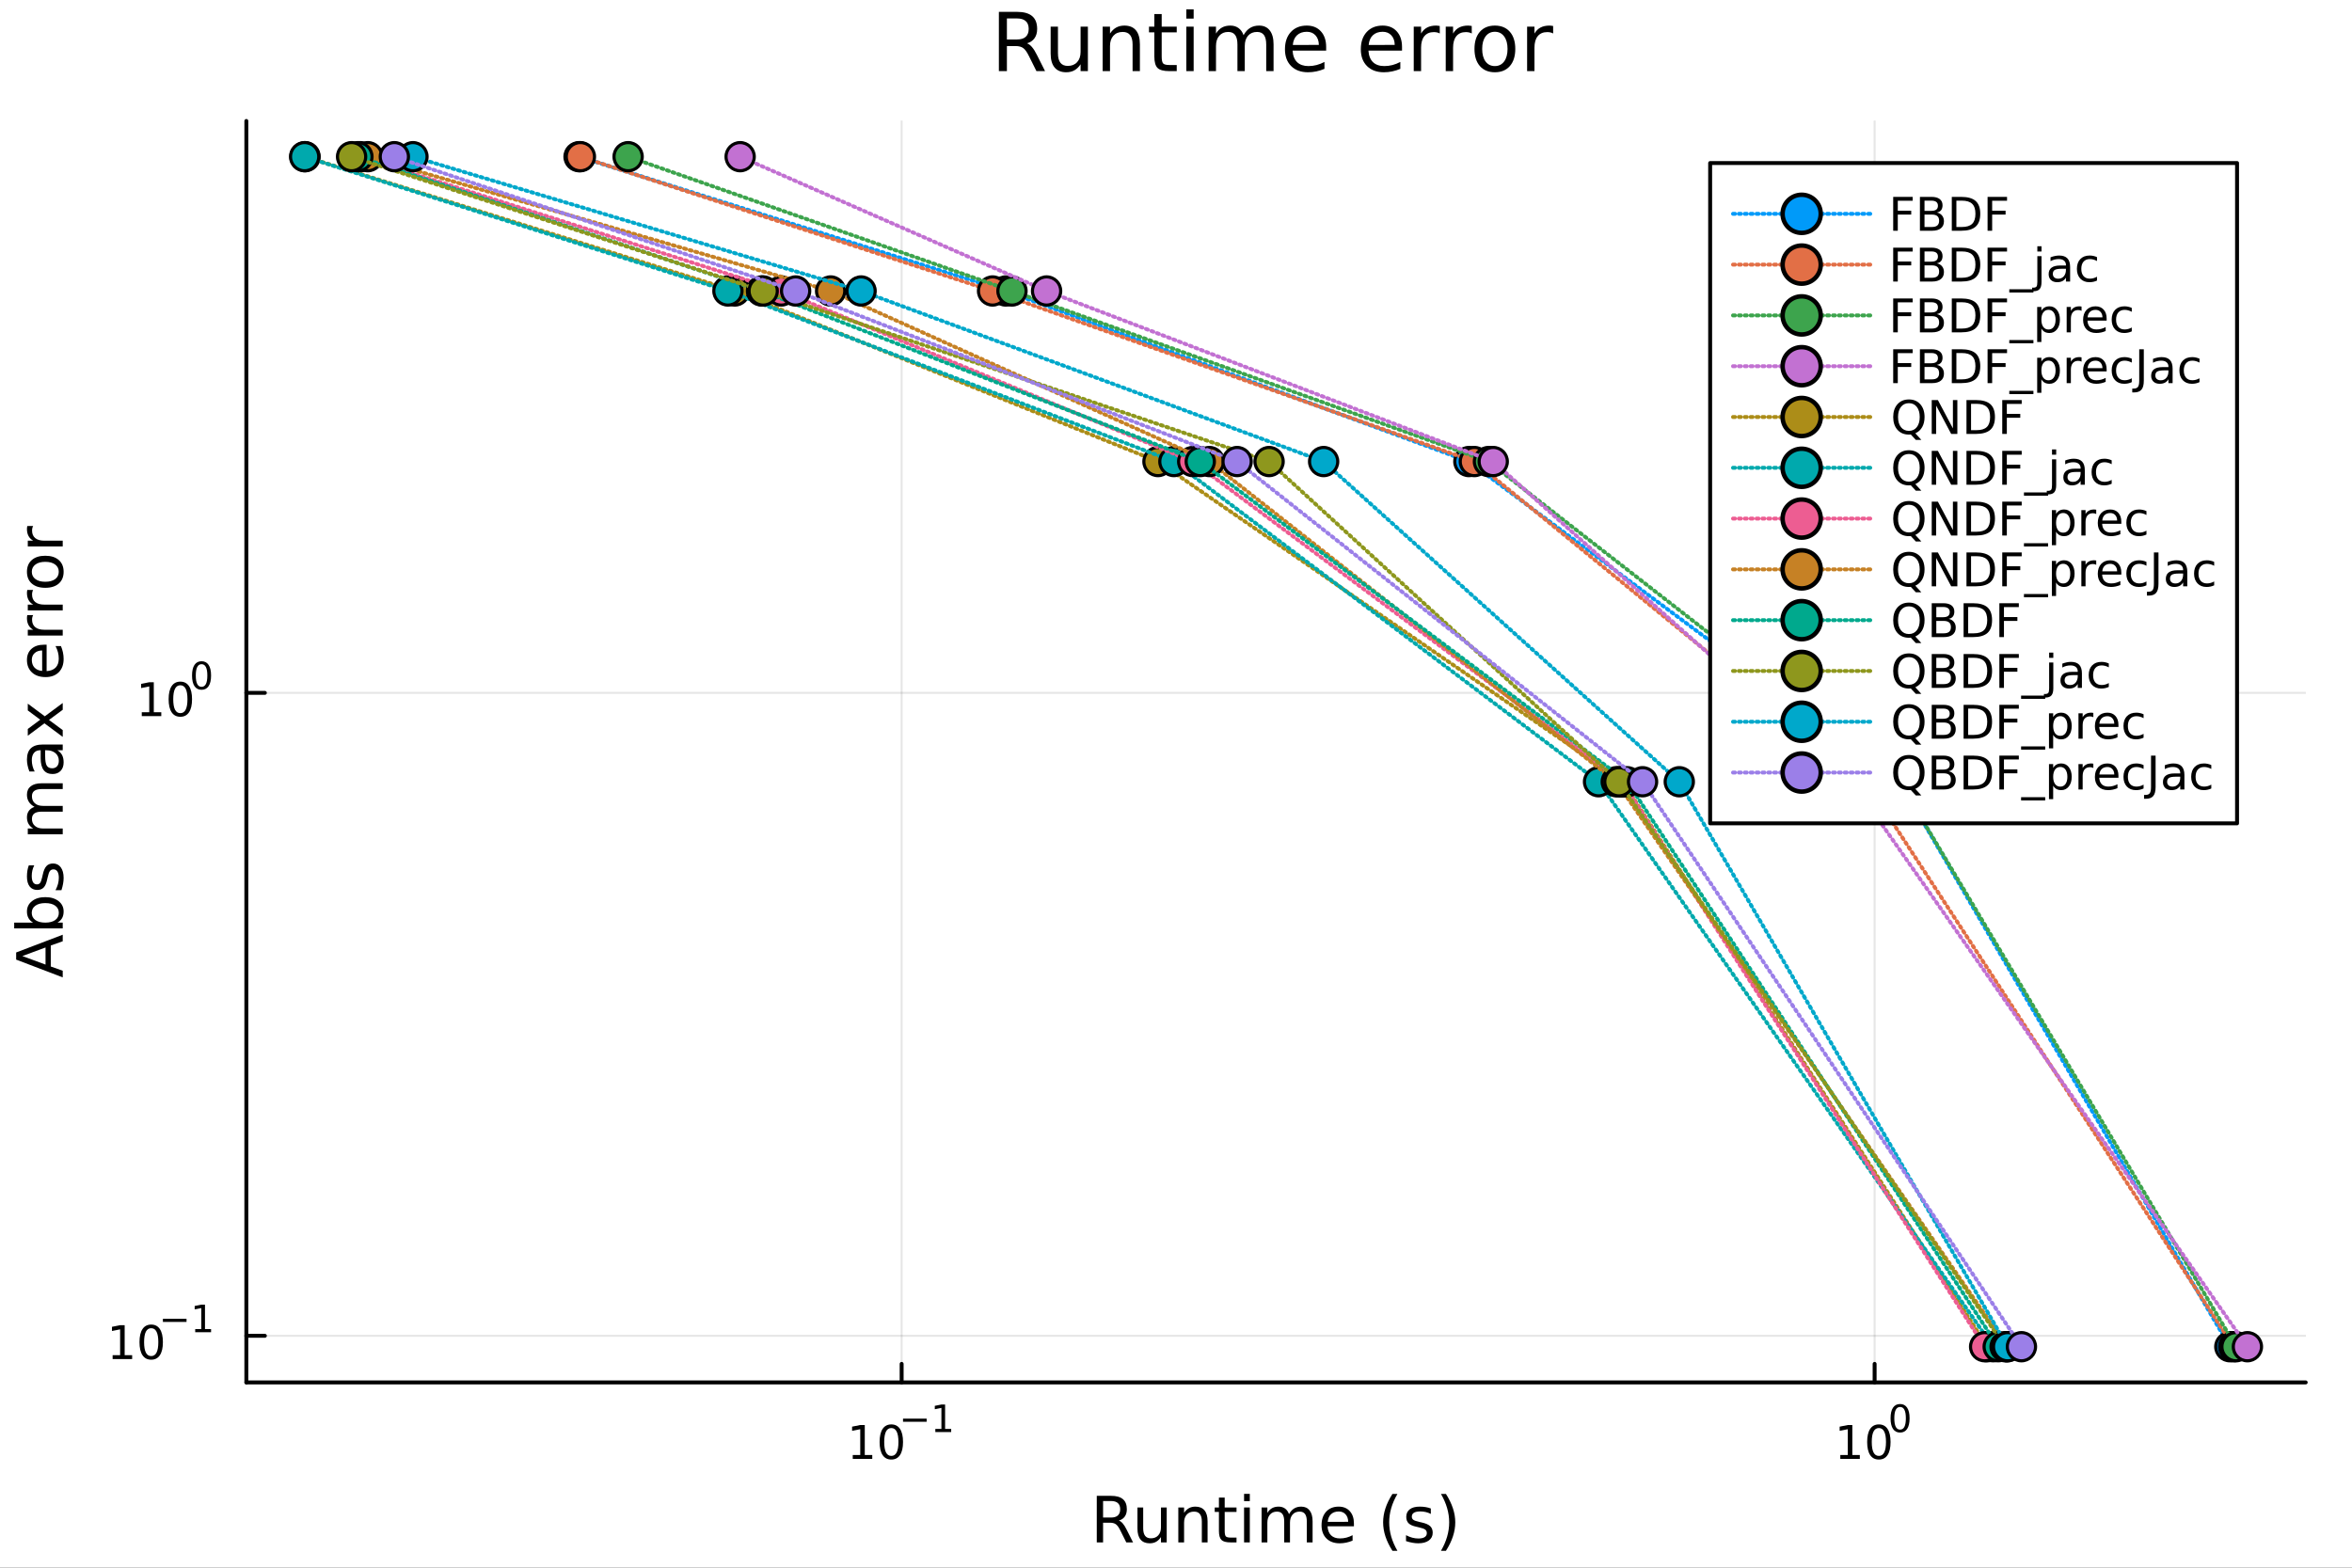 <?xml version="1.0" encoding="utf-8"?>
<svg xmlns="http://www.w3.org/2000/svg" xmlns:xlink="http://www.w3.org/1999/xlink" width="600" height="400" viewBox="0 0 2400 1600">
<rect x="0" y="0" width="2400" height="1600" fill="#333333" stroke="none"/>
<defs>
  <clipPath id="clip030">
    <rect x="0" y="0" width="2400" height="1600"/>
  </clipPath>
</defs>
<path clip-path="url(#clip030)" d="M0 1600 L2400 1600 L2400 0 L0 0  Z" fill="#ffffff" fill-rule="evenodd" fill-opacity="1"/>
<defs>
  <clipPath id="clip031">
    <rect x="480" y="0" width="1681" height="1600"/>
  </clipPath>
</defs>
<path clip-path="url(#clip030)" d="M251.372 1410.9 L2352.76 1410.9 L2352.76 123.472 L251.372 123.472  Z" fill="#ffffff" fill-rule="evenodd" fill-opacity="1"/>
<defs>
  <clipPath id="clip032">
    <rect x="251" y="123" width="2102" height="1288"/>
  </clipPath>
</defs>
<polyline clip-path="url(#clip032)" style="stroke:#000000; stroke-linecap:round; stroke-linejoin:round; stroke-width:2; stroke-opacity:0.1; fill:none" points="920.042,1410.9 920.042,123.472 "/>
<polyline clip-path="url(#clip032)" style="stroke:#000000; stroke-linecap:round; stroke-linejoin:round; stroke-width:2; stroke-opacity:0.1; fill:none" points="1912.88,1410.9 1912.88,123.472 "/>
<polyline clip-path="url(#clip030)" style="stroke:#000000; stroke-linecap:round; stroke-linejoin:round; stroke-width:4; stroke-opacity:1; fill:none" points="251.372,1410.9 2352.76,1410.9 "/>
<polyline clip-path="url(#clip030)" style="stroke:#000000; stroke-linecap:round; stroke-linejoin:round; stroke-width:4; stroke-opacity:1; fill:none" points="920.042,1410.9 920.042,1392 "/>
<polyline clip-path="url(#clip030)" style="stroke:#000000; stroke-linecap:round; stroke-linejoin:round; stroke-width:4; stroke-opacity:1; fill:none" points="1912.88,1410.9 1912.88,1392 "/>
<path clip-path="url(#clip030)" d="M870.157 1485.02 L877.796 1485.02 L877.796 1458.66 L869.486 1460.32 L869.486 1456.06 L877.75 1454.4 L882.425 1454.4 L882.425 1485.02 L890.064 1485.02 L890.064 1488.96 L870.157 1488.96 L870.157 1485.02 Z" fill="#000000" fill-rule="nonzero" fill-opacity="1" /><path clip-path="url(#clip030)" d="M909.509 1457.48 Q905.898 1457.48 904.069 1461.04 Q902.263 1464.58 902.263 1471.71 Q902.263 1478.82 904.069 1482.38 Q905.898 1485.92 909.509 1485.92 Q913.143 1485.92 914.948 1482.38 Q916.777 1478.82 916.777 1471.71 Q916.777 1464.58 914.948 1461.04 Q913.143 1457.48 909.509 1457.48 M909.509 1453.77 Q915.319 1453.77 918.374 1458.38 Q921.453 1462.96 921.453 1471.71 Q921.453 1480.44 918.374 1485.04 Q915.319 1489.63 909.509 1489.63 Q903.699 1489.63 900.62 1485.04 Q897.564 1480.44 897.564 1471.71 Q897.564 1462.96 900.62 1458.38 Q903.699 1453.77 909.509 1453.77 Z" fill="#000000" fill-rule="nonzero" fill-opacity="1" /><path clip-path="url(#clip030)" d="M921.453 1447.87 L945.565 1447.87 L945.565 1451.07 L921.453 1451.07 L921.453 1447.87 Z" fill="#000000" fill-rule="nonzero" fill-opacity="1" /><path clip-path="url(#clip030)" d="M954.423 1458.35 L960.63 1458.35 L960.63 1436.93 L953.878 1438.28 L953.878 1434.82 L960.592 1433.47 L964.391 1433.47 L964.391 1458.35 L970.598 1458.35 L970.598 1461.55 L954.423 1461.55 L954.423 1458.35 Z" fill="#000000" fill-rule="nonzero" fill-opacity="1" /><path clip-path="url(#clip030)" d="M1877.86 1485.02 L1885.5 1485.02 L1885.5 1458.66 L1877.19 1460.32 L1877.19 1456.06 L1885.45 1454.4 L1890.13 1454.4 L1890.13 1485.02 L1897.77 1485.02 L1897.77 1488.96 L1877.86 1488.96 L1877.86 1485.02 Z" fill="#000000" fill-rule="nonzero" fill-opacity="1" /><path clip-path="url(#clip030)" d="M1917.21 1457.48 Q1913.6 1457.48 1911.77 1461.04 Q1909.96 1464.58 1909.96 1471.71 Q1909.96 1478.82 1911.77 1482.38 Q1913.6 1485.92 1917.21 1485.92 Q1920.84 1485.92 1922.65 1482.38 Q1924.48 1478.82 1924.48 1471.71 Q1924.48 1464.58 1922.65 1461.04 Q1920.84 1457.48 1917.21 1457.48 M1917.21 1453.77 Q1923.02 1453.77 1926.08 1458.38 Q1929.15 1462.96 1929.15 1471.71 Q1929.15 1480.44 1926.08 1485.04 Q1923.02 1489.63 1917.21 1489.63 Q1911.4 1489.63 1908.32 1485.04 Q1905.27 1480.44 1905.27 1471.71 Q1905.27 1462.96 1908.32 1458.38 Q1911.4 1453.77 1917.21 1453.77 Z" fill="#000000" fill-rule="nonzero" fill-opacity="1" /><path clip-path="url(#clip030)" d="M1938.86 1435.97 Q1935.92 1435.97 1934.44 1438.86 Q1932.97 1441.74 1932.97 1447.53 Q1932.97 1453.31 1934.44 1456.2 Q1935.92 1459.08 1938.86 1459.08 Q1941.81 1459.08 1943.28 1456.2 Q1944.76 1453.31 1944.76 1447.53 Q1944.76 1441.74 1943.28 1438.86 Q1941.81 1435.97 1938.86 1435.97 M1938.86 1432.96 Q1943.58 1432.96 1946.06 1436.7 Q1948.56 1440.43 1948.56 1447.53 Q1948.56 1454.62 1946.06 1458.37 Q1943.58 1462.09 1938.86 1462.09 Q1934.14 1462.09 1931.64 1458.37 Q1929.15 1454.62 1929.15 1447.53 Q1929.15 1440.43 1931.64 1436.7 Q1934.14 1432.96 1938.86 1432.96 Z" fill="#000000" fill-rule="nonzero" fill-opacity="1" /><path clip-path="url(#clip030)" d="M1141.7 1551.91 Q1143.76 1552.61 1145.71 1554.9 Q1147.68 1557.19 1149.65 1561.2 L1156.18 1574.19 L1149.27 1574.19 L1143.19 1562 Q1140.84 1557.22 1138.61 1555.66 Q1136.41 1554.1 1132.59 1554.1 L1125.59 1554.1 L1125.59 1574.19 L1119.16 1574.19 L1119.16 1526.67 L1133.68 1526.67 Q1141.82 1526.67 1145.83 1530.07 Q1149.84 1533.48 1149.84 1540.35 Q1149.84 1544.84 1147.74 1547.8 Q1145.67 1550.76 1141.7 1551.91 M1125.59 1531.95 L1125.59 1548.82 L1133.68 1548.82 Q1138.32 1548.82 1140.68 1546.69 Q1143.06 1544.52 1143.06 1540.35 Q1143.06 1536.18 1140.68 1534.08 Q1138.32 1531.95 1133.68 1531.95 L1125.59 1531.95 Z" fill="#000000" fill-rule="nonzero" fill-opacity="1" /><path clip-path="url(#clip030)" d="M1160.67 1560.12 L1160.67 1538.54 L1166.52 1538.54 L1166.52 1559.89 Q1166.52 1564.96 1168.5 1567.5 Q1170.47 1570.02 1174.42 1570.02 Q1179.16 1570.02 1181.9 1566.99 Q1184.66 1563.97 1184.66 1558.75 L1184.66 1538.54 L1190.52 1538.54 L1190.52 1574.19 L1184.66 1574.19 L1184.66 1568.71 Q1182.53 1571.96 1179.7 1573.55 Q1176.9 1575.11 1173.17 1575.11 Q1167.03 1575.11 1163.85 1571.29 Q1160.67 1567.47 1160.67 1560.12 M1175.4 1537.68 L1175.4 1537.68 Z" fill="#000000" fill-rule="nonzero" fill-opacity="1" /><path clip-path="url(#clip030)" d="M1232.22 1552.67 L1232.22 1574.19 L1226.36 1574.19 L1226.36 1552.86 Q1226.36 1547.8 1224.39 1545.29 Q1222.41 1542.77 1218.47 1542.77 Q1213.72 1542.77 1210.99 1545.79 Q1208.25 1548.82 1208.25 1554.04 L1208.25 1574.19 L1202.36 1574.19 L1202.36 1538.54 L1208.25 1538.54 L1208.25 1544.08 Q1210.35 1540.86 1213.18 1539.27 Q1216.05 1537.68 1219.77 1537.68 Q1225.91 1537.68 1229.07 1541.5 Q1232.22 1545.29 1232.22 1552.67 Z" fill="#000000" fill-rule="nonzero" fill-opacity="1" /><path clip-path="url(#clip030)" d="M1249.69 1528.42 L1249.69 1538.54 L1261.75 1538.54 L1261.75 1543.09 L1249.69 1543.09 L1249.69 1562.44 Q1249.69 1566.8 1250.87 1568.04 Q1252.08 1569.28 1255.74 1569.28 L1261.75 1569.28 L1261.75 1574.19 L1255.74 1574.19 Q1248.96 1574.19 1246.38 1571.67 Q1243.8 1569.12 1243.8 1562.44 L1243.8 1543.09 L1239.51 1543.09 L1239.51 1538.54 L1243.8 1538.54 L1243.8 1528.42 L1249.69 1528.42 Z" fill="#000000" fill-rule="nonzero" fill-opacity="1" /><path clip-path="url(#clip030)" d="M1269.46 1538.54 L1275.31 1538.54 L1275.31 1574.19 L1269.46 1574.19 L1269.46 1538.54 M1269.46 1524.66 L1275.31 1524.66 L1275.31 1532.08 L1269.46 1532.08 L1269.46 1524.66 Z" fill="#000000" fill-rule="nonzero" fill-opacity="1" /><path clip-path="url(#clip030)" d="M1315.32 1545.38 Q1317.52 1541.43 1320.57 1539.56 Q1323.63 1537.68 1327.77 1537.68 Q1333.34 1537.68 1336.36 1541.59 Q1339.38 1545.48 1339.38 1552.67 L1339.38 1574.19 L1333.49 1574.19 L1333.49 1552.86 Q1333.49 1547.74 1331.68 1545.25 Q1329.87 1542.77 1326.14 1542.77 Q1321.59 1542.77 1318.95 1545.79 Q1316.31 1548.82 1316.31 1554.04 L1316.31 1574.19 L1310.42 1574.19 L1310.42 1552.86 Q1310.42 1547.7 1308.6 1545.25 Q1306.79 1542.77 1303 1542.77 Q1298.52 1542.77 1295.87 1545.83 Q1293.23 1548.85 1293.23 1554.04 L1293.23 1574.19 L1287.34 1574.19 L1287.34 1538.54 L1293.23 1538.54 L1293.23 1544.08 Q1295.24 1540.8 1298.04 1539.24 Q1300.84 1537.68 1304.69 1537.68 Q1308.57 1537.68 1311.28 1539.65 Q1314.02 1541.62 1315.32 1545.38 Z" fill="#000000" fill-rule="nonzero" fill-opacity="1" /><path clip-path="url(#clip030)" d="M1381.56 1554.9 L1381.56 1557.76 L1354.63 1557.76 Q1355.01 1563.81 1358.26 1566.99 Q1361.54 1570.14 1367.36 1570.14 Q1370.73 1570.14 1373.89 1569.32 Q1377.07 1568.49 1380.19 1566.83 L1380.19 1572.37 Q1377.04 1573.71 1373.73 1574.41 Q1370.42 1575.11 1367.01 1575.11 Q1358.48 1575.11 1353.48 1570.14 Q1348.52 1565.18 1348.52 1556.71 Q1348.52 1547.96 1353.23 1542.83 Q1357.97 1537.68 1365.99 1537.68 Q1373.18 1537.68 1377.35 1542.33 Q1381.56 1546.94 1381.56 1554.9 M1375.7 1553.18 Q1375.64 1548.37 1372.99 1545.51 Q1370.38 1542.64 1366.06 1542.64 Q1361.15 1542.64 1358.19 1545.41 Q1355.27 1548.18 1354.82 1553.21 L1375.7 1553.18 Z" fill="#000000" fill-rule="nonzero" fill-opacity="1" /><path clip-path="url(#clip030)" d="M1425.96 1524.72 Q1421.69 1532.04 1419.62 1539.21 Q1417.55 1546.37 1417.55 1553.72 Q1417.55 1561.07 1419.62 1568.3 Q1421.72 1575.49 1425.96 1582.78 L1420.86 1582.78 Q1416.09 1575.3 1413.7 1568.07 Q1411.35 1560.85 1411.35 1553.72 Q1411.35 1546.62 1413.7 1539.43 Q1416.06 1532.24 1420.86 1524.72 L1425.96 1524.72 Z" fill="#000000" fill-rule="nonzero" fill-opacity="1" /><path clip-path="url(#clip030)" d="M1460.04 1539.59 L1460.04 1545.13 Q1457.56 1543.85 1454.89 1543.22 Q1452.22 1542.58 1449.35 1542.58 Q1444.99 1542.58 1442.79 1543.92 Q1440.63 1545.25 1440.63 1547.93 Q1440.63 1549.96 1442.19 1551.14 Q1443.75 1552.29 1448.46 1553.34 L1450.46 1553.78 Q1456.7 1555.12 1459.31 1557.57 Q1461.95 1559.99 1461.95 1564.35 Q1461.95 1569.32 1458.01 1572.21 Q1454.09 1575.11 1447.22 1575.11 Q1444.35 1575.11 1441.23 1574.54 Q1438.15 1573.99 1434.71 1572.88 L1434.71 1566.83 Q1437.96 1568.52 1441.11 1569.38 Q1444.26 1570.21 1447.35 1570.21 Q1451.48 1570.21 1453.71 1568.81 Q1455.94 1567.37 1455.94 1564.8 Q1455.94 1562.41 1454.32 1561.14 Q1452.72 1559.86 1447.28 1558.68 L1445.24 1558.21 Q1439.8 1557.06 1437.38 1554.71 Q1434.96 1552.32 1434.96 1548.18 Q1434.96 1543.15 1438.53 1540.42 Q1442.09 1537.68 1448.65 1537.68 Q1451.9 1537.68 1454.76 1538.16 Q1457.63 1538.63 1460.04 1539.59 Z" fill="#000000" fill-rule="nonzero" fill-opacity="1" /><path clip-path="url(#clip030)" d="M1470.36 1524.72 L1475.45 1524.72 Q1480.22 1532.24 1482.58 1539.43 Q1484.97 1546.62 1484.97 1553.72 Q1484.97 1560.85 1482.58 1568.07 Q1480.22 1575.3 1475.45 1582.78 L1470.36 1582.78 Q1474.59 1575.49 1476.66 1568.3 Q1478.76 1561.07 1478.76 1553.72 Q1478.76 1546.37 1476.66 1539.21 Q1474.59 1532.04 1470.36 1524.72 Z" fill="#000000" fill-rule="nonzero" fill-opacity="1" /><polyline clip-path="url(#clip032)" style="stroke:#000000; stroke-linecap:round; stroke-linejoin:round; stroke-width:2; stroke-opacity:0.1; fill:none" points="251.372,1363.33 2352.76,1363.33 "/>
<polyline clip-path="url(#clip032)" style="stroke:#000000; stroke-linecap:round; stroke-linejoin:round; stroke-width:2; stroke-opacity:0.1; fill:none" points="251.372,707.144 2352.76,707.144 "/>
<polyline clip-path="url(#clip030)" style="stroke:#000000; stroke-linecap:round; stroke-linejoin:round; stroke-width:4; stroke-opacity:1; fill:none" points="251.372,1410.9 251.372,123.472 "/>
<polyline clip-path="url(#clip030)" style="stroke:#000000; stroke-linecap:round; stroke-linejoin:round; stroke-width:4; stroke-opacity:1; fill:none" points="251.372,1363.33 270.27,1363.33 "/>
<polyline clip-path="url(#clip030)" style="stroke:#000000; stroke-linecap:round; stroke-linejoin:round; stroke-width:4; stroke-opacity:1; fill:none" points="251.372,707.144 270.27,707.144 "/>
<path clip-path="url(#clip030)" d="M114.931 1383.12 L122.57 1383.12 L122.57 1356.76 L114.26 1358.43 L114.26 1354.17 L122.524 1352.5 L127.2 1352.5 L127.2 1383.12 L134.839 1383.12 L134.839 1387.06 L114.931 1387.06 L114.931 1383.12 Z" fill="#000000" fill-rule="nonzero" fill-opacity="1" /><path clip-path="url(#clip030)" d="M154.283 1355.58 Q150.672 1355.58 148.843 1359.14 Q147.038 1362.68 147.038 1369.81 Q147.038 1376.92 148.843 1380.49 Q150.672 1384.03 154.283 1384.03 Q157.917 1384.03 159.723 1380.49 Q161.552 1376.92 161.552 1369.81 Q161.552 1362.68 159.723 1359.14 Q157.917 1355.58 154.283 1355.58 M154.283 1351.87 Q160.093 1351.87 163.149 1356.48 Q166.227 1361.06 166.227 1369.81 Q166.227 1378.54 163.149 1383.15 Q160.093 1387.73 154.283 1387.73 Q148.473 1387.73 145.394 1383.15 Q142.339 1378.54 142.339 1369.81 Q142.339 1361.06 145.394 1356.48 Q148.473 1351.87 154.283 1351.87 Z" fill="#000000" fill-rule="nonzero" fill-opacity="1" /><path clip-path="url(#clip030)" d="M166.227 1345.98 L190.339 1345.98 L190.339 1349.17 L166.227 1349.17 L166.227 1345.98 Z" fill="#000000" fill-rule="nonzero" fill-opacity="1" /><path clip-path="url(#clip030)" d="M199.197 1356.45 L205.404 1356.45 L205.404 1335.03 L198.652 1336.38 L198.652 1332.92 L205.366 1331.57 L209.166 1331.57 L209.166 1356.45 L215.372 1356.45 L215.372 1359.65 L199.197 1359.65 L199.197 1356.45 Z" fill="#000000" fill-rule="nonzero" fill-opacity="1" /><path clip-path="url(#clip030)" d="M144.667 726.937 L152.305 726.937 L152.305 700.571 L143.995 702.238 L143.995 697.979 L152.259 696.312 L156.935 696.312 L156.935 726.937 L164.574 726.937 L164.574 730.872 L144.667 730.872 L144.667 726.937 Z" fill="#000000" fill-rule="nonzero" fill-opacity="1" /><path clip-path="url(#clip030)" d="M184.018 699.391 Q180.407 699.391 178.578 702.956 Q176.773 706.497 176.773 713.627 Q176.773 720.733 178.578 724.298 Q180.407 727.84 184.018 727.84 Q187.652 727.84 189.458 724.298 Q191.287 720.733 191.287 713.627 Q191.287 706.497 189.458 702.956 Q187.652 699.391 184.018 699.391 M184.018 695.687 Q189.828 695.687 192.884 700.293 Q195.963 704.877 195.963 713.627 Q195.963 722.354 192.884 726.96 Q189.828 731.543 184.018 731.543 Q178.208 731.543 175.129 726.96 Q172.074 722.354 172.074 713.627 Q172.074 704.877 175.129 700.293 Q178.208 695.687 184.018 695.687 Z" fill="#000000" fill-rule="nonzero" fill-opacity="1" /><path clip-path="url(#clip030)" d="M205.667 677.883 Q202.733 677.883 201.248 680.779 Q199.781 683.657 199.781 689.45 Q199.781 695.224 201.248 698.12 Q202.733 700.998 205.667 700.998 Q208.62 700.998 210.087 698.12 Q211.573 695.224 211.573 689.45 Q211.573 683.657 210.087 680.779 Q208.62 677.883 205.667 677.883 M205.667 674.874 Q210.388 674.874 212.871 678.617 Q215.372 682.341 215.372 689.45 Q215.372 696.54 212.871 700.283 Q210.388 704.007 205.667 704.007 Q200.947 704.007 198.445 700.283 Q195.963 696.54 195.963 689.45 Q195.963 682.341 198.445 678.617 Q200.947 674.874 205.667 674.874 Z" fill="#000000" fill-rule="nonzero" fill-opacity="1" /><path clip-path="url(#clip030)" d="M22.818 975.757 L46.467 984.478 L46.467 967.004 L22.818 975.757 M16.484 979.385 L16.484 972.096 L64.004 953.986 L64.004 960.67 L51.814 964.999 L51.814 986.419 L64.004 990.748 L64.004 997.527 L16.484 979.385 Z" fill="#000000" fill-rule="nonzero" fill-opacity="1" /><path clip-path="url(#clip030)" d="M46.212 921.712 Q39.751 921.712 36.09 924.386 Q32.398 927.027 32.398 931.674 Q32.398 936.321 36.09 938.995 Q39.751 941.637 46.212 941.637 Q52.673 941.637 56.365 938.995 Q60.026 936.321 60.026 931.674 Q60.026 927.027 56.365 924.386 Q52.673 921.712 46.212 921.712 M33.767 941.637 Q30.584 939.791 29.056 936.99 Q27.497 934.157 27.497 930.242 Q27.497 923.749 32.653 919.707 Q37.809 915.633 46.212 915.633 Q54.615 915.633 59.771 919.707 Q64.927 923.749 64.927 930.242 Q64.927 934.157 63.399 936.99 Q61.84 939.791 58.657 941.637 L64.004 941.637 L64.004 947.525 L14.479 947.525 L14.479 941.637 L33.767 941.637 Z" fill="#000000" fill-rule="nonzero" fill-opacity="1" /><path clip-path="url(#clip030)" d="M29.407 883.199 L34.945 883.199 Q33.672 885.682 33.035 888.356 Q32.398 891.029 32.398 893.894 Q32.398 898.254 33.735 900.45 Q35.072 902.615 37.746 902.615 Q39.783 902.615 40.96 901.055 Q42.106 899.496 43.157 894.785 L43.602 892.78 Q44.939 886.541 47.39 883.931 Q49.809 881.29 54.169 881.29 Q59.134 881.29 62.031 885.236 Q64.927 889.151 64.927 896.026 Q64.927 898.891 64.354 902.01 Q63.813 905.097 62.699 908.535 L56.652 908.535 Q58.339 905.288 59.198 902.137 Q60.026 898.986 60.026 895.899 Q60.026 891.761 58.625 889.533 Q57.193 887.305 54.615 887.305 Q52.228 887.305 50.955 888.929 Q49.681 890.52 48.504 895.963 L48.026 898 Q46.88 903.442 44.525 905.861 Q42.138 908.28 38 908.28 Q32.971 908.28 30.234 904.715 Q27.497 901.151 27.497 894.594 Q27.497 891.347 27.974 888.483 Q28.452 885.618 29.407 883.199 Z" fill="#000000" fill-rule="nonzero" fill-opacity="1" /><path clip-path="url(#clip030)" d="M35.199 823.489 Q31.253 821.293 29.375 818.237 Q27.497 815.182 27.497 811.044 Q27.497 805.474 31.412 802.45 Q35.295 799.427 42.488 799.427 L64.004 799.427 L64.004 805.315 L42.679 805.315 Q37.555 805.315 35.072 807.129 Q32.589 808.943 32.589 812.667 Q32.589 817.219 35.613 819.861 Q38.637 822.502 43.857 822.502 L64.004 822.502 L64.004 828.391 L42.679 828.391 Q37.523 828.391 35.072 830.205 Q32.589 832.019 32.589 835.807 Q32.589 840.295 35.645 842.936 Q38.669 845.578 43.857 845.578 L64.004 845.578 L64.004 851.466 L28.356 851.466 L28.356 845.578 L33.894 845.578 Q30.616 843.573 29.056 840.772 Q27.497 837.971 27.497 834.12 Q27.497 830.237 29.47 827.531 Q31.444 824.794 35.199 823.489 Z" fill="#000000" fill-rule="nonzero" fill-opacity="1" /><path clip-path="url(#clip030)" d="M46.085 771.545 Q46.085 778.643 47.708 781.38 Q49.331 784.117 53.246 784.117 Q56.365 784.117 58.211 782.08 Q60.026 780.011 60.026 776.478 Q60.026 771.609 56.588 768.68 Q53.119 765.72 47.39 765.72 L46.085 765.72 L46.085 771.545 M43.666 759.864 L64.004 759.864 L64.004 765.72 L58.593 765.72 Q61.84 767.725 63.399 770.717 Q64.927 773.709 64.927 778.038 Q64.927 783.512 61.872 786.759 Q58.784 789.974 53.628 789.974 Q47.612 789.974 44.557 785.963 Q41.501 781.921 41.501 773.932 L41.501 765.72 L40.928 765.72 Q36.886 765.72 34.69 768.394 Q32.462 771.036 32.462 775.842 Q32.462 778.897 33.194 781.794 Q33.926 784.69 35.39 787.364 L29.98 787.364 Q28.738 784.149 28.133 781.125 Q27.497 778.102 27.497 775.237 Q27.497 767.503 31.507 763.683 Q35.518 759.864 43.666 759.864 Z" fill="#000000" fill-rule="nonzero" fill-opacity="1" /><path clip-path="url(#clip030)" d="M28.356 718.168 L45.703 731.059 L64.004 717.5 L64.004 724.407 L50 734.783 L64.004 745.159 L64.004 752.066 L45.353 738.22 L28.356 750.888 L28.356 743.981 L41.056 734.528 L28.356 725.075 L28.356 718.168 Z" fill="#000000" fill-rule="nonzero" fill-opacity="1" /><path clip-path="url(#clip030)" d="M44.716 658.013 L47.581 658.013 L47.581 684.939 Q53.628 684.558 56.811 681.311 Q59.962 678.033 59.962 672.208 Q59.962 668.834 59.134 665.683 Q58.307 662.5 56.652 659.381 L62.19 659.381 Q63.527 662.532 64.227 665.842 Q64.927 669.153 64.927 672.558 Q64.927 681.088 59.962 686.085 Q54.997 691.051 46.53 691.051 Q37.777 691.051 32.653 686.34 Q27.497 681.597 27.497 673.577 Q27.497 666.383 32.144 662.214 Q36.759 658.013 44.716 658.013 M42.997 663.869 Q38.191 663.933 35.327 666.574 Q32.462 669.184 32.462 673.513 Q32.462 678.415 35.231 681.375 Q38 684.303 43.029 684.748 L42.997 663.869 Z" fill="#000000" fill-rule="nonzero" fill-opacity="1" /><path clip-path="url(#clip030)" d="M33.831 627.744 Q33.258 628.73 33.003 629.908 Q32.717 631.054 32.717 632.454 Q32.717 637.419 35.963 640.093 Q39.178 642.735 45.225 642.735 L64.004 642.735 L64.004 648.623 L28.356 648.623 L28.356 642.735 L33.894 642.735 Q30.648 640.889 29.088 637.929 Q27.497 634.969 27.497 630.735 Q27.497 630.131 27.592 629.399 Q27.656 628.667 27.815 627.775 L33.831 627.744 Z" fill="#000000" fill-rule="nonzero" fill-opacity="1" /><path clip-path="url(#clip030)" d="M33.831 602.09 Q33.258 603.076 33.003 604.254 Q32.717 605.4 32.717 606.8 Q32.717 611.766 35.963 614.439 Q39.178 617.081 45.225 617.081 L64.004 617.081 L64.004 622.969 L28.356 622.969 L28.356 617.081 L33.894 617.081 Q30.648 615.235 29.088 612.275 Q27.497 609.315 27.497 605.082 Q27.497 604.477 27.592 603.745 Q27.656 603.013 27.815 602.122 L33.831 602.09 Z" fill="#000000" fill-rule="nonzero" fill-opacity="1" /><path clip-path="url(#clip030)" d="M32.462 583.566 Q32.462 588.276 36.154 591.013 Q39.815 593.751 46.212 593.751 Q52.609 593.751 56.302 591.045 Q59.962 588.308 59.962 583.566 Q59.962 578.887 56.27 576.15 Q52.578 573.412 46.212 573.412 Q39.878 573.412 36.186 576.15 Q32.462 578.887 32.462 583.566 M27.497 583.566 Q27.497 575.927 32.462 571.566 Q37.427 567.206 46.212 567.206 Q54.965 567.206 59.962 571.566 Q64.927 575.927 64.927 583.566 Q64.927 591.236 59.962 595.597 Q54.965 599.925 46.212 599.925 Q37.427 599.925 32.462 595.597 Q27.497 591.236 27.497 583.566 Z" fill="#000000" fill-rule="nonzero" fill-opacity="1" /><path clip-path="url(#clip030)" d="M33.831 536.841 Q33.258 537.828 33.003 539.006 Q32.717 540.151 32.717 541.552 Q32.717 546.517 35.963 549.191 Q39.178 551.833 45.225 551.833 L64.004 551.833 L64.004 557.721 L28.356 557.721 L28.356 551.833 L33.894 551.833 Q30.648 549.986 29.088 547.026 Q27.497 544.066 27.497 539.833 Q27.497 539.228 27.592 538.496 Q27.656 537.764 27.815 536.873 L33.831 536.841 Z" fill="#000000" fill-rule="nonzero" fill-opacity="1" /><path clip-path="url(#clip030)" d="M1047.95 44.22 Q1050.58 45.111 1053.05 48.028 Q1055.57 50.944 1058.08 56.048 L1066.38 72.576 L1057.59 72.576 L1049.85 57.061 Q1046.86 50.985 1044.02 49 Q1041.23 47.015 1036.37 47.015 L1027.45 47.015 L1027.45 72.576 L1019.27 72.576 L1019.27 12.096 L1037.74 12.096 Q1048.11 12.096 1053.22 16.43 Q1058.32 20.765 1058.32 29.515 Q1058.32 35.227 1055.65 38.994 Q1053.01 42.761 1047.95 44.22 M1027.45 18.82 L1027.45 40.29 L1037.74 40.29 Q1043.66 40.29 1046.65 37.576 Q1049.69 34.822 1049.69 29.515 Q1049.69 24.208 1046.65 21.535 Q1043.66 18.82 1037.74 18.82 L1027.45 18.82 Z" fill="#000000" fill-rule="nonzero" fill-opacity="1" /><path clip-path="url(#clip030)" d="M1072.09 54.671 L1072.09 27.206 L1079.55 27.206 L1079.55 54.387 Q1079.55 60.828 1082.06 64.069 Q1084.57 67.269 1089.59 67.269 Q1095.63 67.269 1099.11 63.421 Q1102.64 59.573 1102.64 52.929 L1102.64 27.206 L1110.09 27.206 L1110.09 72.576 L1102.64 72.576 L1102.64 65.608 Q1099.92 69.74 1096.32 71.766 Q1092.75 73.751 1088.01 73.751 Q1080.2 73.751 1076.15 68.89 Q1072.09 64.029 1072.09 54.671 M1090.85 26.112 L1090.85 26.112 Z" fill="#000000" fill-rule="nonzero" fill-opacity="1" /><path clip-path="url(#clip030)" d="M1163.16 45.192 L1163.16 72.576 L1155.7 72.576 L1155.7 45.435 Q1155.7 38.994 1153.19 35.794 Q1150.68 32.594 1145.66 32.594 Q1139.62 32.594 1136.14 36.442 Q1132.66 40.29 1132.66 46.934 L1132.66 72.576 L1125.16 72.576 L1125.16 27.206 L1132.66 27.206 L1132.66 34.254 Q1135.33 30.163 1138.93 28.138 Q1142.58 26.112 1147.32 26.112 Q1155.14 26.112 1159.15 30.973 Q1163.16 35.794 1163.16 45.192 Z" fill="#000000" fill-rule="nonzero" fill-opacity="1" /><path clip-path="url(#clip030)" d="M1185.4 14.324 L1185.4 27.206 L1200.75 27.206 L1200.75 32.999 L1185.4 32.999 L1185.4 57.628 Q1185.4 63.178 1186.9 64.758 Q1188.44 66.338 1193.09 66.338 L1200.75 66.338 L1200.75 72.576 L1193.09 72.576 Q1184.47 72.576 1181.19 69.376 Q1177.9 66.135 1177.9 57.628 L1177.9 32.999 L1172.44 32.999 L1172.44 27.206 L1177.9 27.206 L1177.9 14.324 L1185.4 14.324 Z" fill="#000000" fill-rule="nonzero" fill-opacity="1" /><path clip-path="url(#clip030)" d="M1210.55 27.206 L1218.01 27.206 L1218.01 72.576 L1210.55 72.576 L1210.55 27.206 M1210.55 9.544 L1218.01 9.544 L1218.01 18.983 L1210.55 18.983 L1210.55 9.544 Z" fill="#000000" fill-rule="nonzero" fill-opacity="1" /><path clip-path="url(#clip030)" d="M1268.93 35.915 Q1271.72 30.892 1275.61 28.502 Q1279.5 26.112 1284.77 26.112 Q1291.86 26.112 1295.7 31.095 Q1299.55 36.037 1299.55 45.192 L1299.55 72.576 L1292.06 72.576 L1292.06 45.435 Q1292.06 38.913 1289.75 35.753 Q1287.44 32.594 1282.7 32.594 Q1276.91 32.594 1273.55 36.442 Q1270.18 40.29 1270.18 46.934 L1270.18 72.576 L1262.69 72.576 L1262.69 45.435 Q1262.69 38.873 1260.38 35.753 Q1258.07 32.594 1253.25 32.594 Q1247.54 32.594 1244.18 36.482 Q1240.81 40.331 1240.81 46.934 L1240.81 72.576 L1233.32 72.576 L1233.32 27.206 L1240.81 27.206 L1240.81 34.254 Q1243.37 30.082 1246.93 28.097 Q1250.5 26.112 1255.4 26.112 Q1260.34 26.112 1263.78 28.624 Q1267.27 31.135 1268.93 35.915 Z" fill="#000000" fill-rule="nonzero" fill-opacity="1" /><path clip-path="url(#clip030)" d="M1353.23 48.028 L1353.23 51.673 L1318.96 51.673 Q1319.44 59.37 1323.57 63.421 Q1327.75 67.431 1335.16 67.431 Q1339.45 67.431 1343.46 66.378 Q1347.52 65.325 1351.49 63.218 L1351.49 70.267 Q1347.47 71.968 1343.26 72.86 Q1339.05 73.751 1334.71 73.751 Q1323.86 73.751 1317.5 67.431 Q1311.18 61.112 1311.18 50.337 Q1311.18 39.197 1317.17 32.675 Q1323.21 26.112 1333.42 26.112 Q1342.57 26.112 1347.88 32.026 Q1353.23 37.9 1353.23 48.028 M1345.77 45.84 Q1345.69 39.723 1342.33 36.077 Q1339.01 32.431 1333.5 32.431 Q1327.26 32.431 1323.49 35.956 Q1319.77 39.48 1319.2 45.88 L1345.77 45.84 Z" fill="#000000" fill-rule="nonzero" fill-opacity="1" /><path clip-path="url(#clip030)" d="M1430.64 48.028 L1430.64 51.673 L1396.37 51.673 Q1396.86 59.37 1400.99 63.421 Q1405.16 67.431 1412.57 67.431 Q1416.87 67.431 1420.88 66.378 Q1424.93 65.325 1428.9 63.218 L1428.9 70.267 Q1424.89 71.968 1420.67 72.86 Q1416.46 73.751 1412.13 73.751 Q1401.27 73.751 1394.91 67.431 Q1388.59 61.112 1388.59 50.337 Q1388.59 39.197 1394.59 32.675 Q1400.62 26.112 1410.83 26.112 Q1419.99 26.112 1425.29 32.026 Q1430.64 37.9 1430.64 48.028 M1423.19 45.84 Q1423.11 39.723 1419.74 36.077 Q1416.42 32.431 1410.91 32.431 Q1404.67 32.431 1400.91 35.956 Q1397.18 39.48 1396.61 45.88 L1423.19 45.84 Z" fill="#000000" fill-rule="nonzero" fill-opacity="1" /><path clip-path="url(#clip030)" d="M1469.16 34.173 Q1467.91 33.444 1466.41 33.12 Q1464.95 32.756 1463.17 32.756 Q1456.85 32.756 1453.45 36.888 Q1450.08 40.979 1450.08 48.676 L1450.08 72.576 L1442.59 72.576 L1442.59 27.206 L1450.08 27.206 L1450.08 34.254 Q1452.43 30.122 1456.2 28.138 Q1459.97 26.112 1465.36 26.112 Q1466.13 26.112 1467.06 26.234 Q1467.99 26.315 1469.12 26.517 L1469.16 34.173 Z" fill="#000000" fill-rule="nonzero" fill-opacity="1" /><path clip-path="url(#clip030)" d="M1501.81 34.173 Q1500.56 33.444 1499.06 33.12 Q1497.6 32.756 1495.82 32.756 Q1489.5 32.756 1486.1 36.888 Q1482.73 40.979 1482.73 48.676 L1482.73 72.576 L1475.24 72.576 L1475.24 27.206 L1482.73 27.206 L1482.73 34.254 Q1485.08 30.122 1488.85 28.138 Q1492.62 26.112 1498.01 26.112 Q1498.78 26.112 1499.71 26.234 Q1500.64 26.315 1501.77 26.517 L1501.81 34.173 Z" fill="#000000" fill-rule="nonzero" fill-opacity="1" /><path clip-path="url(#clip030)" d="M1525.39 32.431 Q1519.4 32.431 1515.91 37.131 Q1512.43 41.789 1512.43 49.931 Q1512.43 58.074 1515.87 62.773 Q1519.35 67.431 1525.39 67.431 Q1531.35 67.431 1534.83 62.732 Q1538.31 58.033 1538.31 49.931 Q1538.31 41.87 1534.83 37.171 Q1531.35 32.431 1525.39 32.431 M1525.39 26.112 Q1535.11 26.112 1540.66 32.431 Q1546.21 38.751 1546.21 49.931 Q1546.21 61.071 1540.66 67.431 Q1535.11 73.751 1525.39 73.751 Q1515.63 73.751 1510.08 67.431 Q1504.57 61.071 1504.57 49.931 Q1504.57 38.751 1510.08 32.431 Q1515.63 26.112 1525.39 26.112 Z" fill="#000000" fill-rule="nonzero" fill-opacity="1" /><path clip-path="url(#clip030)" d="M1584.86 34.173 Q1583.6 33.444 1582.1 33.12 Q1580.64 32.756 1578.86 32.756 Q1572.54 32.756 1569.14 36.888 Q1565.78 40.979 1565.78 48.676 L1565.78 72.576 L1558.28 72.576 L1558.28 27.206 L1565.78 27.206 L1565.78 34.254 Q1568.13 30.122 1571.89 28.138 Q1575.66 26.112 1581.05 26.112 Q1581.82 26.112 1582.75 26.234 Q1583.68 26.315 1584.82 26.517 L1584.86 34.173 Z" fill="#000000" fill-rule="nonzero" fill-opacity="1" /><polyline clip-path="url(#clip032)" style="stroke:#009af9; stroke-linecap:round; stroke-linejoin:round; stroke-width:4; stroke-opacity:1; fill:none" stroke-dasharray="2, 4" points="590.865,159.909 1026.24,296.969 1498.85,471.061 1938.33,797.852 2275.34,1374.46 "/>
<circle clip-path="url(#clip032)" cx="590.865" cy="159.909" r="14.4" fill="#009af9" fill-rule="evenodd" fill-opacity="1" stroke="#000000" stroke-opacity="1" stroke-width="3.2"/>
<circle clip-path="url(#clip032)" cx="1026.24" cy="296.969" r="14.4" fill="#009af9" fill-rule="evenodd" fill-opacity="1" stroke="#000000" stroke-opacity="1" stroke-width="3.2"/>
<circle clip-path="url(#clip032)" cx="1498.85" cy="471.061" r="14.4" fill="#009af9" fill-rule="evenodd" fill-opacity="1" stroke="#000000" stroke-opacity="1" stroke-width="3.2"/>
<circle clip-path="url(#clip032)" cx="1938.33" cy="797.852" r="14.4" fill="#009af9" fill-rule="evenodd" fill-opacity="1" stroke="#000000" stroke-opacity="1" stroke-width="3.2"/>
<circle clip-path="url(#clip032)" cx="2275.34" cy="1374.46" r="14.4" fill="#009af9" fill-rule="evenodd" fill-opacity="1" stroke="#000000" stroke-opacity="1" stroke-width="3.2"/>
<polyline clip-path="url(#clip032)" style="stroke:#e26f46; stroke-linecap:round; stroke-linejoin:round; stroke-width:4; stroke-opacity:1; fill:none" stroke-dasharray="2, 4" points="592.244,159.909 1012.83,296.969 1504.46,471.061 1904.17,797.852 2279.19,1374.46 "/>
<circle clip-path="url(#clip032)" cx="592.244" cy="159.909" r="14.4" fill="#e26f46" fill-rule="evenodd" fill-opacity="1" stroke="#000000" stroke-opacity="1" stroke-width="3.2"/>
<circle clip-path="url(#clip032)" cx="1012.83" cy="296.969" r="14.4" fill="#e26f46" fill-rule="evenodd" fill-opacity="1" stroke="#000000" stroke-opacity="1" stroke-width="3.2"/>
<circle clip-path="url(#clip032)" cx="1504.46" cy="471.061" r="14.4" fill="#e26f46" fill-rule="evenodd" fill-opacity="1" stroke="#000000" stroke-opacity="1" stroke-width="3.2"/>
<circle clip-path="url(#clip032)" cx="1904.17" cy="797.852" r="14.4" fill="#e26f46" fill-rule="evenodd" fill-opacity="1" stroke="#000000" stroke-opacity="1" stroke-width="3.2"/>
<circle clip-path="url(#clip032)" cx="2279.19" cy="1374.46" r="14.4" fill="#e26f46" fill-rule="evenodd" fill-opacity="1" stroke="#000000" stroke-opacity="1" stroke-width="3.2"/>
<polyline clip-path="url(#clip032)" style="stroke:#3da44d; stroke-linecap:round; stroke-linejoin:round; stroke-width:4; stroke-opacity:1; fill:none" stroke-dasharray="2, 4" points="640.946,159.909 1032.63,296.969 1518.82,471.061 1938.45,797.852 2281.67,1374.46 "/>
<circle clip-path="url(#clip032)" cx="640.946" cy="159.909" r="14.4" fill="#3da44d" fill-rule="evenodd" fill-opacity="1" stroke="#000000" stroke-opacity="1" stroke-width="3.2"/>
<circle clip-path="url(#clip032)" cx="1032.63" cy="296.969" r="14.4" fill="#3da44d" fill-rule="evenodd" fill-opacity="1" stroke="#000000" stroke-opacity="1" stroke-width="3.2"/>
<circle clip-path="url(#clip032)" cx="1518.82" cy="471.061" r="14.4" fill="#3da44d" fill-rule="evenodd" fill-opacity="1" stroke="#000000" stroke-opacity="1" stroke-width="3.2"/>
<circle clip-path="url(#clip032)" cx="1938.45" cy="797.852" r="14.4" fill="#3da44d" fill-rule="evenodd" fill-opacity="1" stroke="#000000" stroke-opacity="1" stroke-width="3.2"/>
<circle clip-path="url(#clip032)" cx="2281.67" cy="1374.46" r="14.4" fill="#3da44d" fill-rule="evenodd" fill-opacity="1" stroke="#000000" stroke-opacity="1" stroke-width="3.2"/>
<polyline clip-path="url(#clip032)" style="stroke:#c271d2; stroke-linecap:round; stroke-linejoin:round; stroke-width:4; stroke-opacity:1; fill:none" stroke-dasharray="2, 4" points="755.251,159.909 1067.94,296.969 1523.72,471.061 1889.82,797.852 2293.28,1374.46 "/>
<circle clip-path="url(#clip032)" cx="755.251" cy="159.909" r="14.4" fill="#c271d2" fill-rule="evenodd" fill-opacity="1" stroke="#000000" stroke-opacity="1" stroke-width="3.2"/>
<circle clip-path="url(#clip032)" cx="1067.94" cy="296.969" r="14.4" fill="#c271d2" fill-rule="evenodd" fill-opacity="1" stroke="#000000" stroke-opacity="1" stroke-width="3.2"/>
<circle clip-path="url(#clip032)" cx="1523.72" cy="471.061" r="14.4" fill="#c271d2" fill-rule="evenodd" fill-opacity="1" stroke="#000000" stroke-opacity="1" stroke-width="3.2"/>
<circle clip-path="url(#clip032)" cx="1889.82" cy="797.852" r="14.4" fill="#c271d2" fill-rule="evenodd" fill-opacity="1" stroke="#000000" stroke-opacity="1" stroke-width="3.2"/>
<circle clip-path="url(#clip032)" cx="2293.28" cy="1374.46" r="14.4" fill="#c271d2" fill-rule="evenodd" fill-opacity="1" stroke="#000000" stroke-opacity="1" stroke-width="3.2"/>
<polyline clip-path="url(#clip032)" style="stroke:#ac8d18; stroke-linecap:round; stroke-linejoin:round; stroke-width:4; stroke-opacity:1; fill:none" stroke-dasharray="2, 4" points="311.307,159.91 749.77,296.969 1181.6,471.061 1655.86,797.852 2027.84,1374.46 "/>
<circle clip-path="url(#clip032)" cx="311.307" cy="159.91" r="14.4" fill="#ac8d18" fill-rule="evenodd" fill-opacity="1" stroke="#000000" stroke-opacity="1" stroke-width="3.2"/>
<circle clip-path="url(#clip032)" cx="749.77" cy="296.969" r="14.4" fill="#ac8d18" fill-rule="evenodd" fill-opacity="1" stroke="#000000" stroke-opacity="1" stroke-width="3.2"/>
<circle clip-path="url(#clip032)" cx="1181.6" cy="471.061" r="14.4" fill="#ac8d18" fill-rule="evenodd" fill-opacity="1" stroke="#000000" stroke-opacity="1" stroke-width="3.2"/>
<circle clip-path="url(#clip032)" cx="1655.86" cy="797.852" r="14.4" fill="#ac8d18" fill-rule="evenodd" fill-opacity="1" stroke="#000000" stroke-opacity="1" stroke-width="3.2"/>
<circle clip-path="url(#clip032)" cx="2027.84" cy="1374.46" r="14.4" fill="#ac8d18" fill-rule="evenodd" fill-opacity="1" stroke="#000000" stroke-opacity="1" stroke-width="3.2"/>
<polyline clip-path="url(#clip032)" style="stroke:#00a9ad; stroke-linecap:round; stroke-linejoin:round; stroke-width:4; stroke-opacity:1; fill:none" stroke-dasharray="2, 4" points="310.845,159.909 742.78,296.969 1197.85,471.061 1631.17,797.852 2033.84,1374.46 "/>
<circle clip-path="url(#clip032)" cx="310.845" cy="159.909" r="14.4" fill="#00a9ad" fill-rule="evenodd" fill-opacity="1" stroke="#000000" stroke-opacity="1" stroke-width="3.2"/>
<circle clip-path="url(#clip032)" cx="742.78" cy="296.969" r="14.4" fill="#00a9ad" fill-rule="evenodd" fill-opacity="1" stroke="#000000" stroke-opacity="1" stroke-width="3.2"/>
<circle clip-path="url(#clip032)" cx="1197.85" cy="471.061" r="14.4" fill="#00a9ad" fill-rule="evenodd" fill-opacity="1" stroke="#000000" stroke-opacity="1" stroke-width="3.2"/>
<circle clip-path="url(#clip032)" cx="1631.17" cy="797.852" r="14.4" fill="#00a9ad" fill-rule="evenodd" fill-opacity="1" stroke="#000000" stroke-opacity="1" stroke-width="3.2"/>
<circle clip-path="url(#clip032)" cx="2033.84" cy="1374.46" r="14.4" fill="#00a9ad" fill-rule="evenodd" fill-opacity="1" stroke="#000000" stroke-opacity="1" stroke-width="3.2"/>
<polyline clip-path="url(#clip032)" style="stroke:#ed5d92; stroke-linecap:round; stroke-linejoin:round; stroke-width:4; stroke-opacity:1; fill:none" stroke-dasharray="2, 4" points="367.684,159.91 797.208,296.969 1217.05,471.061 1655.18,797.852 2025.14,1374.46 "/>
<circle clip-path="url(#clip032)" cx="367.684" cy="159.91" r="14.4" fill="#ed5d92" fill-rule="evenodd" fill-opacity="1" stroke="#000000" stroke-opacity="1" stroke-width="3.2"/>
<circle clip-path="url(#clip032)" cx="797.208" cy="296.969" r="14.4" fill="#ed5d92" fill-rule="evenodd" fill-opacity="1" stroke="#000000" stroke-opacity="1" stroke-width="3.2"/>
<circle clip-path="url(#clip032)" cx="1217.05" cy="471.061" r="14.4" fill="#ed5d92" fill-rule="evenodd" fill-opacity="1" stroke="#000000" stroke-opacity="1" stroke-width="3.2"/>
<circle clip-path="url(#clip032)" cx="1655.18" cy="797.852" r="14.4" fill="#ed5d92" fill-rule="evenodd" fill-opacity="1" stroke="#000000" stroke-opacity="1" stroke-width="3.2"/>
<circle clip-path="url(#clip032)" cx="2025.14" cy="1374.46" r="14.4" fill="#ed5d92" fill-rule="evenodd" fill-opacity="1" stroke="#000000" stroke-opacity="1" stroke-width="3.2"/>
<polyline clip-path="url(#clip032)" style="stroke:#c68125; stroke-linecap:round; stroke-linejoin:round; stroke-width:4; stroke-opacity:1; fill:none" stroke-dasharray="2, 4" points="375.364,159.909 847.576,296.969 1234.1,471.061 1649.25,797.852 2048.15,1374.46 "/>
<circle clip-path="url(#clip032)" cx="375.364" cy="159.909" r="14.4" fill="#c68125" fill-rule="evenodd" fill-opacity="1" stroke="#000000" stroke-opacity="1" stroke-width="3.2"/>
<circle clip-path="url(#clip032)" cx="847.576" cy="296.969" r="14.4" fill="#c68125" fill-rule="evenodd" fill-opacity="1" stroke="#000000" stroke-opacity="1" stroke-width="3.2"/>
<circle clip-path="url(#clip032)" cx="1234.1" cy="471.061" r="14.4" fill="#c68125" fill-rule="evenodd" fill-opacity="1" stroke="#000000" stroke-opacity="1" stroke-width="3.2"/>
<circle clip-path="url(#clip032)" cx="1649.25" cy="797.852" r="14.4" fill="#c68125" fill-rule="evenodd" fill-opacity="1" stroke="#000000" stroke-opacity="1" stroke-width="3.2"/>
<circle clip-path="url(#clip032)" cx="2048.15" cy="1374.46" r="14.4" fill="#c68125" fill-rule="evenodd" fill-opacity="1" stroke="#000000" stroke-opacity="1" stroke-width="3.2"/>
<polyline clip-path="url(#clip032)" style="stroke:#00a98d; stroke-linecap:round; stroke-linejoin:round; stroke-width:4; stroke-opacity:1; fill:none" stroke-dasharray="2, 4" points="365.217,159.911 777.071,296.969 1224.77,471.064 1660.44,797.852 2038.98,1374.46 "/>
<circle clip-path="url(#clip032)" cx="365.217" cy="159.911" r="14.4" fill="#00a98d" fill-rule="evenodd" fill-opacity="1" stroke="#000000" stroke-opacity="1" stroke-width="3.2"/>
<circle clip-path="url(#clip032)" cx="777.071" cy="296.969" r="14.4" fill="#00a98d" fill-rule="evenodd" fill-opacity="1" stroke="#000000" stroke-opacity="1" stroke-width="3.2"/>
<circle clip-path="url(#clip032)" cx="1224.77" cy="471.064" r="14.4" fill="#00a98d" fill-rule="evenodd" fill-opacity="1" stroke="#000000" stroke-opacity="1" stroke-width="3.2"/>
<circle clip-path="url(#clip032)" cx="1660.44" cy="797.852" r="14.4" fill="#00a98d" fill-rule="evenodd" fill-opacity="1" stroke="#000000" stroke-opacity="1" stroke-width="3.2"/>
<circle clip-path="url(#clip032)" cx="2038.98" cy="1374.46" r="14.4" fill="#00a98d" fill-rule="evenodd" fill-opacity="1" stroke="#000000" stroke-opacity="1" stroke-width="3.2"/>
<polyline clip-path="url(#clip032)" style="stroke:#8e971d; stroke-linecap:round; stroke-linejoin:round; stroke-width:4; stroke-opacity:1; fill:none" stroke-dasharray="2, 4" points="358.755,159.91 778.768,296.969 1294.99,471.061 1651.95,797.852 2046.03,1374.46 "/>
<circle clip-path="url(#clip032)" cx="358.755" cy="159.91" r="14.4" fill="#8e971d" fill-rule="evenodd" fill-opacity="1" stroke="#000000" stroke-opacity="1" stroke-width="3.2"/>
<circle clip-path="url(#clip032)" cx="778.768" cy="296.969" r="14.4" fill="#8e971d" fill-rule="evenodd" fill-opacity="1" stroke="#000000" stroke-opacity="1" stroke-width="3.2"/>
<circle clip-path="url(#clip032)" cx="1294.99" cy="471.061" r="14.4" fill="#8e971d" fill-rule="evenodd" fill-opacity="1" stroke="#000000" stroke-opacity="1" stroke-width="3.2"/>
<circle clip-path="url(#clip032)" cx="1651.95" cy="797.852" r="14.4" fill="#8e971d" fill-rule="evenodd" fill-opacity="1" stroke="#000000" stroke-opacity="1" stroke-width="3.2"/>
<circle clip-path="url(#clip032)" cx="2046.03" cy="1374.46" r="14.4" fill="#8e971d" fill-rule="evenodd" fill-opacity="1" stroke="#000000" stroke-opacity="1" stroke-width="3.2"/>
<polyline clip-path="url(#clip032)" style="stroke:#00a8cb; stroke-linecap:round; stroke-linejoin:round; stroke-width:4; stroke-opacity:1; fill:none" stroke-dasharray="2, 4" points="421.393,159.911 878.645,296.969 1350.65,471.064 1713.55,797.852 2048.61,1374.46 "/>
<circle clip-path="url(#clip032)" cx="421.393" cy="159.911" r="14.4" fill="#00a8cb" fill-rule="evenodd" fill-opacity="1" stroke="#000000" stroke-opacity="1" stroke-width="3.2"/>
<circle clip-path="url(#clip032)" cx="878.645" cy="296.969" r="14.4" fill="#00a8cb" fill-rule="evenodd" fill-opacity="1" stroke="#000000" stroke-opacity="1" stroke-width="3.2"/>
<circle clip-path="url(#clip032)" cx="1350.65" cy="471.064" r="14.4" fill="#00a8cb" fill-rule="evenodd" fill-opacity="1" stroke="#000000" stroke-opacity="1" stroke-width="3.2"/>
<circle clip-path="url(#clip032)" cx="1713.55" cy="797.852" r="14.4" fill="#00a8cb" fill-rule="evenodd" fill-opacity="1" stroke="#000000" stroke-opacity="1" stroke-width="3.2"/>
<circle clip-path="url(#clip032)" cx="2048.61" cy="1374.46" r="14.4" fill="#00a8cb" fill-rule="evenodd" fill-opacity="1" stroke="#000000" stroke-opacity="1" stroke-width="3.2"/>
<polyline clip-path="url(#clip032)" style="stroke:#9b7fe8; stroke-linecap:round; stroke-linejoin:round; stroke-width:4; stroke-opacity:1; fill:none" stroke-dasharray="2, 4" points="402.397,159.91 811.851,296.969 1262.37,471.061 1676.08,797.852 2062.69,1374.46 "/>
<circle clip-path="url(#clip032)" cx="402.397" cy="159.91" r="14.4" fill="#9b7fe8" fill-rule="evenodd" fill-opacity="1" stroke="#000000" stroke-opacity="1" stroke-width="3.2"/>
<circle clip-path="url(#clip032)" cx="811.851" cy="296.969" r="14.4" fill="#9b7fe8" fill-rule="evenodd" fill-opacity="1" stroke="#000000" stroke-opacity="1" stroke-width="3.2"/>
<circle clip-path="url(#clip032)" cx="1262.37" cy="471.061" r="14.4" fill="#9b7fe8" fill-rule="evenodd" fill-opacity="1" stroke="#000000" stroke-opacity="1" stroke-width="3.2"/>
<circle clip-path="url(#clip032)" cx="1676.08" cy="797.852" r="14.4" fill="#9b7fe8" fill-rule="evenodd" fill-opacity="1" stroke="#000000" stroke-opacity="1" stroke-width="3.2"/>
<circle clip-path="url(#clip032)" cx="2062.69" cy="1374.46" r="14.4" fill="#9b7fe8" fill-rule="evenodd" fill-opacity="1" stroke="#000000" stroke-opacity="1" stroke-width="3.2"/>
<path clip-path="url(#clip030)" d="M1745.05 840.306 L2282.71 840.306 L2282.71 166.386 L1745.05 166.386  Z" fill="#ffffff" fill-rule="evenodd" fill-opacity="1"/>
<polyline clip-path="url(#clip030)" style="stroke:#000000; stroke-linecap:round; stroke-linejoin:round; stroke-width:4; stroke-opacity:1; fill:none" points="1745.05,840.306 2282.71,840.306 2282.71,166.386 1745.05,166.386 1745.05,840.306 "/>
<polyline clip-path="url(#clip030)" style="stroke:#009af9; stroke-linecap:round; stroke-linejoin:round; stroke-width:4; stroke-opacity:1; fill:none" stroke-dasharray="2, 4" points="1768.4,218.226 1908.49,218.226 "/>
<circle clip-path="url(#clip030)" cx="1838.44" cy="218.226" r="19.457" fill="#009af9" fill-rule="evenodd" fill-opacity="1" stroke="#000000" stroke-opacity="1" stroke-width="4.551"/>
<path clip-path="url(#clip030)" d="M1931.84 200.946 L1951.7 200.946 L1951.7 204.881 L1936.52 204.881 L1936.52 215.067 L1950.22 215.067 L1950.22 219.002 L1936.52 219.002 L1936.52 235.506 L1931.84 235.506 L1931.84 200.946 Z" fill="#000000" fill-rule="nonzero" fill-opacity="1" /><path clip-path="url(#clip030)" d="M1963.78 219.002 L1963.78 231.664 L1971.28 231.664 Q1975.06 231.664 1976.86 230.113 Q1978.69 228.539 1978.69 225.321 Q1978.69 222.08 1976.86 220.553 Q1975.06 219.002 1971.28 219.002 L1963.78 219.002 M1963.78 204.789 L1963.78 215.205 L1970.71 215.205 Q1974.13 215.205 1975.8 213.932 Q1977.49 212.636 1977.49 209.997 Q1977.49 207.381 1975.8 206.085 Q1974.13 204.789 1970.71 204.789 L1963.78 204.789 M1959.11 200.946 L1971.05 200.946 Q1976.4 200.946 1979.29 203.168 Q1982.19 205.391 1982.19 209.488 Q1982.19 212.659 1980.71 214.534 Q1979.22 216.409 1976.35 216.872 Q1979.8 217.613 1981.7 219.974 Q1983.62 222.312 1983.62 225.83 Q1983.62 230.46 1980.47 232.983 Q1977.33 235.506 1971.52 235.506 L1959.11 235.506 L1959.11 200.946 Z" fill="#000000" fill-rule="nonzero" fill-opacity="1" /><path clip-path="url(#clip030)" d="M1996.31 204.789 L1996.31 231.664 L2001.96 231.664 Q2009.11 231.664 2012.42 228.423 Q2015.75 225.182 2015.75 218.192 Q2015.75 211.247 2012.42 208.03 Q2009.11 204.789 2001.96 204.789 L1996.31 204.789 M1991.63 200.946 L2001.24 200.946 Q2011.28 200.946 2015.98 205.136 Q2020.68 209.303 2020.68 218.192 Q2020.68 227.127 2015.96 231.316 Q2011.24 235.506 2001.24 235.506 L1991.63 235.506 L1991.63 200.946 Z" fill="#000000" fill-rule="nonzero" fill-opacity="1" /><path clip-path="url(#clip030)" d="M2028.14 200.946 L2048 200.946 L2048 204.881 L2032.81 204.881 L2032.81 215.067 L2046.51 215.067 L2046.51 219.002 L2032.81 219.002 L2032.81 235.506 L2028.14 235.506 L2028.14 200.946 Z" fill="#000000" fill-rule="nonzero" fill-opacity="1" /><polyline clip-path="url(#clip030)" style="stroke:#e26f46; stroke-linecap:round; stroke-linejoin:round; stroke-width:4; stroke-opacity:1; fill:none" stroke-dasharray="2, 4" points="1768.4,270.066 1908.49,270.066 "/>
<circle clip-path="url(#clip030)" cx="1838.44" cy="270.066" r="19.457" fill="#e26f46" fill-rule="evenodd" fill-opacity="1" stroke="#000000" stroke-opacity="1" stroke-width="4.551"/>
<path clip-path="url(#clip030)" d="M1931.84 252.786 L1951.7 252.786 L1951.7 256.721 L1936.52 256.721 L1936.52 266.907 L1950.22 266.907 L1950.22 270.842 L1936.52 270.842 L1936.52 287.346 L1931.84 287.346 L1931.84 252.786 Z" fill="#000000" fill-rule="nonzero" fill-opacity="1" /><path clip-path="url(#clip030)" d="M1963.78 270.842 L1963.78 283.504 L1971.28 283.504 Q1975.06 283.504 1976.86 281.953 Q1978.69 280.379 1978.69 277.161 Q1978.69 273.92 1976.86 272.393 Q1975.06 270.842 1971.28 270.842 L1963.78 270.842 M1963.78 256.629 L1963.78 267.045 L1970.71 267.045 Q1974.13 267.045 1975.8 265.772 Q1977.49 264.476 1977.49 261.837 Q1977.49 259.221 1975.8 257.925 Q1974.13 256.629 1970.71 256.629 L1963.78 256.629 M1959.11 252.786 L1971.05 252.786 Q1976.4 252.786 1979.29 255.008 Q1982.19 257.231 1982.19 261.328 Q1982.19 264.499 1980.71 266.374 Q1979.22 268.249 1976.35 268.712 Q1979.8 269.453 1981.7 271.814 Q1983.62 274.152 1983.62 277.67 Q1983.62 282.3 1980.47 284.823 Q1977.33 287.346 1971.52 287.346 L1959.11 287.346 L1959.11 252.786 Z" fill="#000000" fill-rule="nonzero" fill-opacity="1" /><path clip-path="url(#clip030)" d="M1996.31 256.629 L1996.31 283.504 L2001.96 283.504 Q2009.11 283.504 2012.42 280.263 Q2015.75 277.022 2015.75 270.032 Q2015.75 263.087 2012.42 259.87 Q2009.11 256.629 2001.96 256.629 L1996.31 256.629 M1991.63 252.786 L2001.24 252.786 Q2011.28 252.786 2015.98 256.976 Q2020.68 261.143 2020.68 270.032 Q2020.68 278.967 2015.96 283.156 Q2011.24 287.346 2001.24 287.346 L1991.63 287.346 L1991.63 252.786 Z" fill="#000000" fill-rule="nonzero" fill-opacity="1" /><path clip-path="url(#clip030)" d="M2028.14 252.786 L2048 252.786 L2048 256.721 L2032.81 256.721 L2032.81 266.907 L2046.51 266.907 L2046.51 270.842 L2032.81 270.842 L2032.81 287.346 L2028.14 287.346 L2028.14 252.786 Z" fill="#000000" fill-rule="nonzero" fill-opacity="1" /><path clip-path="url(#clip030)" d="M2074.92 295.217 L2074.92 298.527 L2050.29 298.527 L2050.29 295.217 L2074.92 295.217 Z" fill="#000000" fill-rule="nonzero" fill-opacity="1" /><path clip-path="url(#clip030)" d="M2078.92 261.42 L2083.18 261.42 L2083.18 287.809 Q2083.18 292.763 2081.28 294.985 Q2079.41 297.207 2075.22 297.207 L2073.6 297.207 L2073.6 293.596 L2074.73 293.596 Q2077.16 293.596 2078.04 292.462 Q2078.92 291.351 2078.92 287.809 L2078.92 261.42 M2078.92 251.328 L2083.18 251.328 L2083.18 256.721 L2078.92 256.721 L2078.92 251.328 Z" fill="#000000" fill-rule="nonzero" fill-opacity="1" /><path clip-path="url(#clip030)" d="M2103.88 274.314 Q2098.71 274.314 2096.72 275.494 Q2094.73 276.675 2094.73 279.522 Q2094.73 281.791 2096.21 283.133 Q2097.72 284.453 2100.29 284.453 Q2103.83 284.453 2105.96 281.953 Q2108.11 279.43 2108.11 275.263 L2108.11 274.314 L2103.88 274.314 M2112.37 272.555 L2112.37 287.346 L2108.11 287.346 L2108.11 283.411 Q2106.65 285.772 2104.48 286.906 Q2102.3 288.018 2099.15 288.018 Q2095.17 288.018 2092.81 285.795 Q2090.47 283.55 2090.47 279.8 Q2090.47 275.425 2093.39 273.203 Q2096.33 270.981 2102.14 270.981 L2108.11 270.981 L2108.11 270.564 Q2108.11 267.624 2106.17 266.027 Q2104.25 264.407 2100.75 264.407 Q2098.53 264.407 2096.42 264.939 Q2094.32 265.471 2092.37 266.536 L2092.37 262.601 Q2094.71 261.698 2096.91 261.258 Q2099.11 260.795 2101.19 260.795 Q2106.82 260.795 2109.59 263.712 Q2112.37 266.629 2112.37 272.555 Z" fill="#000000" fill-rule="nonzero" fill-opacity="1" /><path clip-path="url(#clip030)" d="M2139.8 262.416 L2139.8 266.397 Q2138 265.402 2136.17 264.916 Q2134.36 264.407 2132.51 264.407 Q2128.37 264.407 2126.07 267.045 Q2123.78 269.661 2123.78 274.407 Q2123.78 279.152 2126.07 281.791 Q2128.37 284.406 2132.51 284.406 Q2134.36 284.406 2136.17 283.92 Q2138 283.411 2139.8 282.416 L2139.8 286.351 Q2138.02 287.184 2136.1 287.601 Q2134.2 288.018 2132.05 288.018 Q2126.19 288.018 2122.74 284.337 Q2119.29 280.656 2119.29 274.407 Q2119.29 268.064 2122.76 264.43 Q2126.26 260.795 2132.32 260.795 Q2134.29 260.795 2136.17 261.212 Q2138.04 261.606 2139.8 262.416 Z" fill="#000000" fill-rule="nonzero" fill-opacity="1" /><polyline clip-path="url(#clip030)" style="stroke:#3da44d; stroke-linecap:round; stroke-linejoin:round; stroke-width:4; stroke-opacity:1; fill:none" stroke-dasharray="2, 4" points="1768.4,321.906 1908.49,321.906 "/>
<circle clip-path="url(#clip030)" cx="1838.44" cy="321.906" r="19.457" fill="#3da44d" fill-rule="evenodd" fill-opacity="1" stroke="#000000" stroke-opacity="1" stroke-width="4.551"/>
<path clip-path="url(#clip030)" d="M1931.84 304.626 L1951.7 304.626 L1951.7 308.561 L1936.52 308.561 L1936.52 318.747 L1950.22 318.747 L1950.22 322.682 L1936.52 322.682 L1936.52 339.186 L1931.84 339.186 L1931.84 304.626 Z" fill="#000000" fill-rule="nonzero" fill-opacity="1" /><path clip-path="url(#clip030)" d="M1963.78 322.682 L1963.78 335.344 L1971.28 335.344 Q1975.06 335.344 1976.86 333.793 Q1978.69 332.219 1978.69 329.001 Q1978.69 325.76 1976.86 324.233 Q1975.06 322.682 1971.28 322.682 L1963.78 322.682 M1963.78 308.469 L1963.78 318.885 L1970.71 318.885 Q1974.13 318.885 1975.8 317.612 Q1977.49 316.316 1977.49 313.677 Q1977.49 311.061 1975.8 309.765 Q1974.13 308.469 1970.71 308.469 L1963.78 308.469 M1959.11 304.626 L1971.05 304.626 Q1976.4 304.626 1979.29 306.848 Q1982.19 309.071 1982.19 313.168 Q1982.19 316.339 1980.71 318.214 Q1979.22 320.089 1976.35 320.552 Q1979.8 321.293 1981.7 323.654 Q1983.62 325.992 1983.62 329.51 Q1983.62 334.14 1980.47 336.663 Q1977.33 339.186 1971.52 339.186 L1959.11 339.186 L1959.11 304.626 Z" fill="#000000" fill-rule="nonzero" fill-opacity="1" /><path clip-path="url(#clip030)" d="M1996.31 308.469 L1996.31 335.344 L2001.96 335.344 Q2009.11 335.344 2012.42 332.103 Q2015.75 328.862 2015.75 321.872 Q2015.75 314.927 2012.42 311.71 Q2009.11 308.469 2001.96 308.469 L1996.31 308.469 M1991.63 304.626 L2001.24 304.626 Q2011.28 304.626 2015.98 308.816 Q2020.68 312.983 2020.68 321.872 Q2020.68 330.807 2015.96 334.996 Q2011.24 339.186 2001.24 339.186 L1991.63 339.186 L1991.63 304.626 Z" fill="#000000" fill-rule="nonzero" fill-opacity="1" /><path clip-path="url(#clip030)" d="M2028.14 304.626 L2048 304.626 L2048 308.561 L2032.81 308.561 L2032.81 318.747 L2046.51 318.747 L2046.51 322.682 L2032.81 322.682 L2032.81 339.186 L2028.14 339.186 L2028.14 304.626 Z" fill="#000000" fill-rule="nonzero" fill-opacity="1" /><path clip-path="url(#clip030)" d="M2074.92 347.057 L2074.92 350.367 L2050.29 350.367 L2050.29 347.057 L2074.92 347.057 Z" fill="#000000" fill-rule="nonzero" fill-opacity="1" /><path clip-path="url(#clip030)" d="M2083.04 335.297 L2083.04 349.047 L2078.76 349.047 L2078.76 313.26 L2083.04 313.26 L2083.04 317.196 Q2084.39 314.881 2086.42 313.77 Q2088.48 312.635 2091.33 312.635 Q2096.05 312.635 2098.99 316.385 Q2101.95 320.135 2101.95 326.247 Q2101.95 332.358 2098.99 336.108 Q2096.05 339.858 2091.33 339.858 Q2088.48 339.858 2086.42 338.746 Q2084.39 337.612 2083.04 335.297 M2097.53 326.247 Q2097.53 321.547 2095.59 318.885 Q2093.67 316.2 2090.29 316.2 Q2086.91 316.2 2084.96 318.885 Q2083.04 321.547 2083.04 326.247 Q2083.04 330.946 2084.96 333.631 Q2086.91 336.293 2090.29 336.293 Q2093.67 336.293 2095.59 333.631 Q2097.53 330.946 2097.53 326.247 Z" fill="#000000" fill-rule="nonzero" fill-opacity="1" /><path clip-path="url(#clip030)" d="M2124.04 317.242 Q2123.32 316.825 2122.46 316.64 Q2121.63 316.432 2120.61 316.432 Q2117 316.432 2115.06 318.793 Q2113.14 321.131 2113.14 325.529 L2113.14 339.186 L2108.85 339.186 L2108.85 313.26 L2113.14 313.26 L2113.14 317.288 Q2114.48 314.927 2116.63 313.793 Q2118.78 312.635 2121.86 312.635 Q2122.3 312.635 2122.83 312.705 Q2123.37 312.751 2124.01 312.867 L2124.04 317.242 Z" fill="#000000" fill-rule="nonzero" fill-opacity="1" /><path clip-path="url(#clip030)" d="M2149.64 325.159 L2149.64 327.242 L2130.06 327.242 Q2130.33 331.64 2132.7 333.955 Q2135.08 336.246 2139.32 336.246 Q2141.77 336.246 2144.06 335.645 Q2146.38 335.043 2148.64 333.839 L2148.64 337.867 Q2146.35 338.839 2143.95 339.348 Q2141.54 339.858 2139.06 339.858 Q2132.86 339.858 2129.22 336.246 Q2125.61 332.635 2125.61 326.478 Q2125.61 320.112 2129.04 316.385 Q2132.49 312.635 2138.32 312.635 Q2143.55 312.635 2146.58 316.015 Q2149.64 319.372 2149.64 325.159 M2145.38 323.909 Q2145.33 320.413 2143.41 318.33 Q2141.51 316.247 2138.37 316.247 Q2134.8 316.247 2132.65 318.26 Q2130.52 320.274 2130.2 323.932 L2145.38 323.909 Z" fill="#000000" fill-rule="nonzero" fill-opacity="1" /><path clip-path="url(#clip030)" d="M2175.29 314.256 L2175.29 318.237 Q2173.48 317.242 2171.65 316.756 Q2169.85 316.247 2168 316.247 Q2163.85 316.247 2161.56 318.885 Q2159.27 321.501 2159.27 326.247 Q2159.27 330.992 2161.56 333.631 Q2163.85 336.246 2168 336.246 Q2169.85 336.246 2171.65 335.76 Q2173.48 335.251 2175.29 334.256 L2175.29 338.191 Q2173.51 339.024 2171.58 339.441 Q2169.69 339.858 2167.53 339.858 Q2161.68 339.858 2158.23 336.177 Q2154.78 332.496 2154.78 326.247 Q2154.78 319.904 2158.25 316.27 Q2161.75 312.635 2167.81 312.635 Q2169.78 312.635 2171.65 313.052 Q2173.53 313.446 2175.29 314.256 Z" fill="#000000" fill-rule="nonzero" fill-opacity="1" /><polyline clip-path="url(#clip030)" style="stroke:#c271d2; stroke-linecap:round; stroke-linejoin:round; stroke-width:4; stroke-opacity:1; fill:none" stroke-dasharray="2, 4" points="1768.4,373.746 1908.49,373.746 "/>
<circle clip-path="url(#clip030)" cx="1838.44" cy="373.746" r="19.457" fill="#c271d2" fill-rule="evenodd" fill-opacity="1" stroke="#000000" stroke-opacity="1" stroke-width="4.551"/>
<path clip-path="url(#clip030)" d="M1931.84 356.466 L1951.7 356.466 L1951.7 360.401 L1936.52 360.401 L1936.52 370.587 L1950.22 370.587 L1950.22 374.522 L1936.52 374.522 L1936.52 391.026 L1931.84 391.026 L1931.84 356.466 Z" fill="#000000" fill-rule="nonzero" fill-opacity="1" /><path clip-path="url(#clip030)" d="M1963.78 374.522 L1963.78 387.184 L1971.28 387.184 Q1975.06 387.184 1976.86 385.633 Q1978.69 384.059 1978.69 380.841 Q1978.69 377.6 1976.86 376.073 Q1975.06 374.522 1971.28 374.522 L1963.78 374.522 M1963.78 360.309 L1963.78 370.725 L1970.71 370.725 Q1974.13 370.725 1975.8 369.452 Q1977.49 368.156 1977.49 365.517 Q1977.49 362.901 1975.8 361.605 Q1974.13 360.309 1970.71 360.309 L1963.78 360.309 M1959.11 356.466 L1971.05 356.466 Q1976.4 356.466 1979.29 358.688 Q1982.19 360.911 1982.19 365.008 Q1982.19 368.179 1980.71 370.054 Q1979.22 371.929 1976.35 372.392 Q1979.8 373.133 1981.7 375.494 Q1983.62 377.832 1983.62 381.35 Q1983.62 385.98 1980.47 388.503 Q1977.33 391.026 1971.52 391.026 L1959.11 391.026 L1959.11 356.466 Z" fill="#000000" fill-rule="nonzero" fill-opacity="1" /><path clip-path="url(#clip030)" d="M1996.31 360.309 L1996.31 387.184 L2001.96 387.184 Q2009.11 387.184 2012.42 383.943 Q2015.75 380.702 2015.75 373.712 Q2015.75 366.767 2012.42 363.55 Q2009.11 360.309 2001.96 360.309 L1996.31 360.309 M1991.63 356.466 L2001.24 356.466 Q2011.28 356.466 2015.98 360.656 Q2020.68 364.823 2020.68 373.712 Q2020.68 382.647 2015.96 386.836 Q2011.24 391.026 2001.24 391.026 L1991.63 391.026 L1991.63 356.466 Z" fill="#000000" fill-rule="nonzero" fill-opacity="1" /><path clip-path="url(#clip030)" d="M2028.14 356.466 L2048 356.466 L2048 360.401 L2032.81 360.401 L2032.81 370.587 L2046.51 370.587 L2046.51 374.522 L2032.81 374.522 L2032.81 391.026 L2028.14 391.026 L2028.14 356.466 Z" fill="#000000" fill-rule="nonzero" fill-opacity="1" /><path clip-path="url(#clip030)" d="M2074.92 398.897 L2074.92 402.207 L2050.29 402.207 L2050.29 398.897 L2074.92 398.897 Z" fill="#000000" fill-rule="nonzero" fill-opacity="1" /><path clip-path="url(#clip030)" d="M2083.04 387.137 L2083.04 400.887 L2078.76 400.887 L2078.76 365.1 L2083.04 365.1 L2083.04 369.036 Q2084.39 366.721 2086.42 365.61 Q2088.48 364.475 2091.33 364.475 Q2096.05 364.475 2098.99 368.225 Q2101.95 371.975 2101.95 378.087 Q2101.95 384.198 2098.99 387.948 Q2096.05 391.698 2091.33 391.698 Q2088.48 391.698 2086.42 390.586 Q2084.39 389.452 2083.04 387.137 M2097.53 378.087 Q2097.53 373.387 2095.59 370.725 Q2093.67 368.04 2090.29 368.04 Q2086.91 368.04 2084.96 370.725 Q2083.04 373.387 2083.04 378.087 Q2083.04 382.786 2084.96 385.471 Q2086.91 388.133 2090.29 388.133 Q2093.67 388.133 2095.59 385.471 Q2097.53 382.786 2097.53 378.087 Z" fill="#000000" fill-rule="nonzero" fill-opacity="1" /><path clip-path="url(#clip030)" d="M2124.04 369.082 Q2123.32 368.665 2122.46 368.48 Q2121.63 368.272 2120.61 368.272 Q2117 368.272 2115.06 370.633 Q2113.14 372.971 2113.14 377.369 L2113.14 391.026 L2108.85 391.026 L2108.85 365.1 L2113.14 365.1 L2113.14 369.128 Q2114.48 366.767 2116.63 365.633 Q2118.78 364.475 2121.86 364.475 Q2122.3 364.475 2122.83 364.545 Q2123.37 364.591 2124.01 364.707 L2124.04 369.082 Z" fill="#000000" fill-rule="nonzero" fill-opacity="1" /><path clip-path="url(#clip030)" d="M2149.64 376.999 L2149.64 379.082 L2130.06 379.082 Q2130.33 383.48 2132.7 385.795 Q2135.08 388.086 2139.32 388.086 Q2141.77 388.086 2144.06 387.485 Q2146.38 386.883 2148.64 385.679 L2148.64 389.707 Q2146.35 390.679 2143.95 391.188 Q2141.54 391.698 2139.06 391.698 Q2132.86 391.698 2129.22 388.086 Q2125.61 384.475 2125.61 378.318 Q2125.61 371.952 2129.04 368.225 Q2132.49 364.475 2138.32 364.475 Q2143.55 364.475 2146.58 367.855 Q2149.64 371.212 2149.64 376.999 M2145.38 375.749 Q2145.33 372.253 2143.41 370.17 Q2141.51 368.087 2138.37 368.087 Q2134.8 368.087 2132.65 370.1 Q2130.52 372.114 2130.2 375.772 L2145.38 375.749 Z" fill="#000000" fill-rule="nonzero" fill-opacity="1" /><path clip-path="url(#clip030)" d="M2175.29 366.096 L2175.29 370.077 Q2173.48 369.082 2171.65 368.596 Q2169.85 368.087 2168 368.087 Q2163.85 368.087 2161.56 370.725 Q2159.27 373.341 2159.27 378.087 Q2159.27 382.832 2161.56 385.471 Q2163.85 388.086 2168 388.086 Q2169.85 388.086 2171.65 387.6 Q2173.48 387.091 2175.29 386.096 L2175.29 390.031 Q2173.51 390.864 2171.58 391.281 Q2169.69 391.698 2167.53 391.698 Q2161.68 391.698 2158.23 388.017 Q2154.78 384.336 2154.78 378.087 Q2154.78 371.744 2158.25 368.11 Q2161.75 364.475 2167.81 364.475 Q2169.78 364.475 2171.65 364.892 Q2173.53 365.286 2175.29 366.096 Z" fill="#000000" fill-rule="nonzero" fill-opacity="1" /><path clip-path="url(#clip030)" d="M2182.88 356.466 L2187.56 356.466 L2187.56 388.619 Q2187.56 394.869 2185.17 397.693 Q2182.81 400.517 2177.56 400.517 L2175.77 400.517 L2175.77 396.582 L2177.23 396.582 Q2180.33 396.582 2181.61 394.846 Q2182.88 393.11 2182.88 388.619 L2182.88 356.466 Z" fill="#000000" fill-rule="nonzero" fill-opacity="1" /><path clip-path="url(#clip030)" d="M2208.46 377.994 Q2203.3 377.994 2201.31 379.174 Q2199.32 380.355 2199.32 383.202 Q2199.32 385.471 2200.8 386.813 Q2202.3 388.133 2204.87 388.133 Q2208.41 388.133 2210.54 385.633 Q2212.69 383.11 2212.69 378.943 L2212.69 377.994 L2208.46 377.994 M2216.95 376.235 L2216.95 391.026 L2212.69 391.026 L2212.69 387.091 Q2211.24 389.452 2209.06 390.586 Q2206.88 391.698 2203.74 391.698 Q2199.75 391.698 2197.39 389.475 Q2195.06 387.23 2195.06 383.48 Q2195.06 379.105 2197.97 376.883 Q2200.91 374.661 2206.72 374.661 L2212.69 374.661 L2212.69 374.244 Q2212.69 371.304 2210.75 369.707 Q2208.83 368.087 2205.33 368.087 Q2203.11 368.087 2201 368.619 Q2198.9 369.151 2196.95 370.216 L2196.95 366.281 Q2199.29 365.378 2201.49 364.938 Q2203.69 364.475 2205.77 364.475 Q2211.4 364.475 2214.18 367.392 Q2216.95 370.309 2216.95 376.235 Z" fill="#000000" fill-rule="nonzero" fill-opacity="1" /><path clip-path="url(#clip030)" d="M2244.38 366.096 L2244.38 370.077 Q2242.58 369.082 2240.75 368.596 Q2238.94 368.087 2237.09 368.087 Q2232.95 368.087 2230.66 370.725 Q2228.37 373.341 2228.37 378.087 Q2228.37 382.832 2230.66 385.471 Q2232.95 388.086 2237.09 388.086 Q2238.94 388.086 2240.75 387.6 Q2242.58 387.091 2244.38 386.096 L2244.38 390.031 Q2242.6 390.864 2240.68 391.281 Q2238.78 391.698 2236.63 391.698 Q2230.77 391.698 2227.32 388.017 Q2223.88 384.336 2223.88 378.087 Q2223.88 371.744 2227.35 368.11 Q2230.84 364.475 2236.91 364.475 Q2238.88 364.475 2240.75 364.892 Q2242.63 365.286 2244.38 366.096 Z" fill="#000000" fill-rule="nonzero" fill-opacity="1" /><polyline clip-path="url(#clip030)" style="stroke:#ac8d18; stroke-linecap:round; stroke-linejoin:round; stroke-width:4; stroke-opacity:1; fill:none" stroke-dasharray="2, 4" points="1768.4,425.586 1908.49,425.586 "/>
<circle clip-path="url(#clip030)" cx="1838.44" cy="425.586" r="19.457" fill="#ac8d18" fill-rule="evenodd" fill-opacity="1" stroke="#000000" stroke-opacity="1" stroke-width="4.551"/>
<path clip-path="url(#clip030)" d="M1947.86 411.478 Q1942.77 411.478 1939.76 415.274 Q1936.77 419.07 1936.77 425.621 Q1936.77 432.149 1939.76 435.945 Q1942.77 439.741 1947.86 439.741 Q1952.95 439.741 1955.91 435.945 Q1958.9 432.149 1958.9 425.621 Q1958.9 419.07 1955.91 415.274 Q1952.95 411.478 1947.86 411.478 M1954.41 442.241 L1960.57 448.977 L1954.92 448.977 L1949.8 443.445 Q1949.04 443.491 1948.62 443.514 Q1948.23 443.538 1947.86 443.538 Q1940.57 443.538 1936.19 438.676 Q1931.84 433.792 1931.84 425.621 Q1931.84 417.427 1936.19 412.566 Q1940.57 407.681 1947.86 407.681 Q1955.13 407.681 1959.48 412.566 Q1963.83 417.427 1963.83 425.621 Q1963.83 431.639 1961.4 435.922 Q1958.99 440.204 1954.41 442.241 Z" fill="#000000" fill-rule="nonzero" fill-opacity="1" /><path clip-path="url(#clip030)" d="M1971.15 408.306 L1977.44 408.306 L1992.77 437.218 L1992.77 408.306 L1997.3 408.306 L1997.3 442.866 L1991.01 442.866 L1975.68 413.954 L1975.68 442.866 L1971.15 442.866 L1971.15 408.306 Z" fill="#000000" fill-rule="nonzero" fill-opacity="1" /><path clip-path="url(#clip030)" d="M2011.28 412.149 L2011.28 439.024 L2016.93 439.024 Q2024.08 439.024 2027.39 435.783 Q2030.73 432.542 2030.73 425.552 Q2030.73 418.607 2027.39 415.39 Q2024.08 412.149 2016.93 412.149 L2011.28 412.149 M2006.61 408.306 L2016.21 408.306 Q2026.26 408.306 2030.96 412.496 Q2035.66 416.663 2035.66 425.552 Q2035.66 434.487 2030.94 438.676 Q2026.21 442.866 2016.21 442.866 L2006.61 442.866 L2006.61 408.306 Z" fill="#000000" fill-rule="nonzero" fill-opacity="1" /><path clip-path="url(#clip030)" d="M2043.11 408.306 L2062.97 408.306 L2062.97 412.241 L2047.79 412.241 L2047.79 422.427 L2061.49 422.427 L2061.49 426.362 L2047.79 426.362 L2047.79 442.866 L2043.11 442.866 L2043.11 408.306 Z" fill="#000000" fill-rule="nonzero" fill-opacity="1" /><polyline clip-path="url(#clip030)" style="stroke:#00a9ad; stroke-linecap:round; stroke-linejoin:round; stroke-width:4; stroke-opacity:1; fill:none" stroke-dasharray="2, 4" points="1768.4,477.426 1908.49,477.426 "/>
<circle clip-path="url(#clip030)" cx="1838.44" cy="477.426" r="19.457" fill="#00a9ad" fill-rule="evenodd" fill-opacity="1" stroke="#000000" stroke-opacity="1" stroke-width="4.551"/>
<path clip-path="url(#clip030)" d="M1947.86 463.318 Q1942.77 463.318 1939.76 467.114 Q1936.77 470.91 1936.77 477.461 Q1936.77 483.989 1939.76 487.785 Q1942.77 491.581 1947.86 491.581 Q1952.95 491.581 1955.91 487.785 Q1958.9 483.989 1958.9 477.461 Q1958.9 470.91 1955.91 467.114 Q1952.95 463.318 1947.86 463.318 M1954.41 494.081 L1960.57 500.817 L1954.92 500.817 L1949.8 495.285 Q1949.04 495.331 1948.62 495.354 Q1948.23 495.378 1947.86 495.378 Q1940.57 495.378 1936.19 490.516 Q1931.84 485.632 1931.84 477.461 Q1931.84 469.267 1936.19 464.406 Q1940.57 459.521 1947.86 459.521 Q1955.13 459.521 1959.48 464.406 Q1963.83 469.267 1963.83 477.461 Q1963.83 483.479 1961.4 487.762 Q1958.99 492.044 1954.41 494.081 Z" fill="#000000" fill-rule="nonzero" fill-opacity="1" /><path clip-path="url(#clip030)" d="M1971.15 460.146 L1977.44 460.146 L1992.77 489.058 L1992.77 460.146 L1997.3 460.146 L1997.3 494.706 L1991.01 494.706 L1975.68 465.794 L1975.68 494.706 L1971.15 494.706 L1971.15 460.146 Z" fill="#000000" fill-rule="nonzero" fill-opacity="1" /><path clip-path="url(#clip030)" d="M2011.28 463.989 L2011.28 490.864 L2016.93 490.864 Q2024.08 490.864 2027.39 487.623 Q2030.73 484.382 2030.73 477.392 Q2030.73 470.447 2027.39 467.23 Q2024.08 463.989 2016.93 463.989 L2011.28 463.989 M2006.61 460.146 L2016.21 460.146 Q2026.26 460.146 2030.96 464.336 Q2035.66 468.503 2035.66 477.392 Q2035.66 486.327 2030.94 490.516 Q2026.21 494.706 2016.21 494.706 L2006.61 494.706 L2006.61 460.146 Z" fill="#000000" fill-rule="nonzero" fill-opacity="1" /><path clip-path="url(#clip030)" d="M2043.11 460.146 L2062.97 460.146 L2062.97 464.081 L2047.79 464.081 L2047.79 474.267 L2061.49 474.267 L2061.49 478.202 L2047.79 478.202 L2047.79 494.706 L2043.11 494.706 L2043.11 460.146 Z" fill="#000000" fill-rule="nonzero" fill-opacity="1" /><path clip-path="url(#clip030)" d="M2089.89 502.577 L2089.89 505.887 L2065.26 505.887 L2065.26 502.577 L2089.89 502.577 Z" fill="#000000" fill-rule="nonzero" fill-opacity="1" /><path clip-path="url(#clip030)" d="M2093.9 468.78 L2098.16 468.78 L2098.16 495.169 Q2098.16 500.123 2096.26 502.345 Q2094.39 504.567 2090.2 504.567 L2088.57 504.567 L2088.57 500.956 L2089.71 500.956 Q2092.14 500.956 2093.02 499.822 Q2093.9 498.711 2093.9 495.169 L2093.9 468.78 M2093.9 458.688 L2098.16 458.688 L2098.16 464.081 L2093.9 464.081 L2093.9 458.688 Z" fill="#000000" fill-rule="nonzero" fill-opacity="1" /><path clip-path="url(#clip030)" d="M2118.85 481.674 Q2113.69 481.674 2111.7 482.854 Q2109.71 484.035 2109.71 486.882 Q2109.71 489.151 2111.19 490.493 Q2112.7 491.813 2115.26 491.813 Q2118.81 491.813 2120.94 489.313 Q2123.09 486.79 2123.09 482.623 L2123.09 481.674 L2118.85 481.674 M2127.35 479.915 L2127.35 494.706 L2123.09 494.706 L2123.09 490.771 Q2121.63 493.132 2119.45 494.266 Q2117.28 495.378 2114.13 495.378 Q2110.15 495.378 2107.79 493.155 Q2105.45 490.91 2105.45 487.16 Q2105.45 482.785 2108.37 480.563 Q2111.31 478.341 2117.12 478.341 L2123.09 478.341 L2123.09 477.924 Q2123.09 474.984 2121.14 473.387 Q2119.22 471.767 2115.73 471.767 Q2113.51 471.767 2111.4 472.299 Q2109.29 472.831 2107.35 473.896 L2107.35 469.961 Q2109.69 469.058 2111.89 468.618 Q2114.08 468.155 2116.17 468.155 Q2121.79 468.155 2124.57 471.072 Q2127.35 473.989 2127.35 479.915 Z" fill="#000000" fill-rule="nonzero" fill-opacity="1" /><path clip-path="url(#clip030)" d="M2154.78 469.776 L2154.78 473.757 Q2152.97 472.762 2151.14 472.276 Q2149.34 471.767 2147.49 471.767 Q2143.34 471.767 2141.05 474.405 Q2138.76 477.021 2138.76 481.767 Q2138.76 486.512 2141.05 489.151 Q2143.34 491.766 2147.49 491.766 Q2149.34 491.766 2151.14 491.28 Q2152.97 490.771 2154.78 489.776 L2154.78 493.711 Q2153 494.544 2151.07 494.961 Q2149.18 495.378 2147.02 495.378 Q2141.17 495.378 2137.72 491.697 Q2134.27 488.016 2134.27 481.767 Q2134.27 475.424 2137.74 471.79 Q2141.24 468.155 2147.3 468.155 Q2149.27 468.155 2151.14 468.572 Q2153.02 468.966 2154.78 469.776 Z" fill="#000000" fill-rule="nonzero" fill-opacity="1" /><polyline clip-path="url(#clip030)" style="stroke:#ed5d92; stroke-linecap:round; stroke-linejoin:round; stroke-width:4; stroke-opacity:1; fill:none" stroke-dasharray="2, 4" points="1768.4,529.266 1908.49,529.266 "/>
<circle clip-path="url(#clip030)" cx="1838.44" cy="529.266" r="19.457" fill="#ed5d92" fill-rule="evenodd" fill-opacity="1" stroke="#000000" stroke-opacity="1" stroke-width="4.551"/>
<path clip-path="url(#clip030)" d="M1947.86 515.158 Q1942.77 515.158 1939.76 518.954 Q1936.77 522.75 1936.77 529.301 Q1936.77 535.829 1939.76 539.625 Q1942.77 543.421 1947.86 543.421 Q1952.95 543.421 1955.91 539.625 Q1958.9 535.829 1958.9 529.301 Q1958.9 522.75 1955.91 518.954 Q1952.95 515.158 1947.86 515.158 M1954.41 545.921 L1960.57 552.657 L1954.92 552.657 L1949.8 547.125 Q1949.04 547.171 1948.62 547.194 Q1948.23 547.218 1947.86 547.218 Q1940.57 547.218 1936.19 542.356 Q1931.84 537.472 1931.84 529.301 Q1931.84 521.107 1936.19 516.246 Q1940.57 511.361 1947.86 511.361 Q1955.13 511.361 1959.48 516.246 Q1963.83 521.107 1963.83 529.301 Q1963.83 535.319 1961.4 539.602 Q1958.99 543.884 1954.41 545.921 Z" fill="#000000" fill-rule="nonzero" fill-opacity="1" /><path clip-path="url(#clip030)" d="M1971.15 511.986 L1977.44 511.986 L1992.77 540.898 L1992.77 511.986 L1997.3 511.986 L1997.3 546.546 L1991.01 546.546 L1975.68 517.634 L1975.68 546.546 L1971.15 546.546 L1971.15 511.986 Z" fill="#000000" fill-rule="nonzero" fill-opacity="1" /><path clip-path="url(#clip030)" d="M2011.28 515.829 L2011.28 542.704 L2016.93 542.704 Q2024.08 542.704 2027.39 539.463 Q2030.73 536.222 2030.73 529.232 Q2030.73 522.287 2027.39 519.07 Q2024.08 515.829 2016.93 515.829 L2011.28 515.829 M2006.61 511.986 L2016.21 511.986 Q2026.26 511.986 2030.96 516.176 Q2035.66 520.343 2035.66 529.232 Q2035.66 538.167 2030.94 542.356 Q2026.21 546.546 2016.21 546.546 L2006.61 546.546 L2006.61 511.986 Z" fill="#000000" fill-rule="nonzero" fill-opacity="1" /><path clip-path="url(#clip030)" d="M2043.11 511.986 L2062.97 511.986 L2062.97 515.921 L2047.79 515.921 L2047.79 526.107 L2061.49 526.107 L2061.49 530.042 L2047.79 530.042 L2047.79 546.546 L2043.11 546.546 L2043.11 511.986 Z" fill="#000000" fill-rule="nonzero" fill-opacity="1" /><path clip-path="url(#clip030)" d="M2089.89 554.417 L2089.89 557.727 L2065.26 557.727 L2065.26 554.417 L2089.89 554.417 Z" fill="#000000" fill-rule="nonzero" fill-opacity="1" /><path clip-path="url(#clip030)" d="M2098.02 542.657 L2098.02 556.407 L2093.74 556.407 L2093.74 520.62 L2098.02 520.62 L2098.02 524.556 Q2099.36 522.241 2101.4 521.13 Q2103.46 519.995 2106.31 519.995 Q2111.03 519.995 2113.97 523.745 Q2116.93 527.495 2116.93 533.607 Q2116.93 539.718 2113.97 543.468 Q2111.03 547.218 2106.31 547.218 Q2103.46 547.218 2101.4 546.106 Q2099.36 544.972 2098.02 542.657 M2112.51 533.607 Q2112.51 528.907 2110.57 526.245 Q2108.64 523.56 2105.26 523.56 Q2101.89 523.56 2099.94 526.245 Q2098.02 528.907 2098.02 533.607 Q2098.02 538.306 2099.94 540.991 Q2101.89 543.653 2105.26 543.653 Q2108.64 543.653 2110.57 540.991 Q2112.51 538.306 2112.51 533.607 Z" fill="#000000" fill-rule="nonzero" fill-opacity="1" /><path clip-path="url(#clip030)" d="M2139.01 524.602 Q2138.3 524.185 2137.44 524 Q2136.61 523.792 2135.59 523.792 Q2131.98 523.792 2130.03 526.153 Q2128.11 528.491 2128.11 532.889 L2128.11 546.546 L2123.83 546.546 L2123.83 520.62 L2128.11 520.62 L2128.11 524.648 Q2129.45 522.287 2131.61 521.153 Q2133.76 519.995 2136.84 519.995 Q2137.28 519.995 2137.81 520.065 Q2138.34 520.111 2138.99 520.227 L2139.01 524.602 Z" fill="#000000" fill-rule="nonzero" fill-opacity="1" /><path clip-path="url(#clip030)" d="M2164.62 532.519 L2164.62 534.602 L2145.03 534.602 Q2145.31 539 2147.67 541.315 Q2150.06 543.606 2154.29 543.606 Q2156.75 543.606 2159.04 543.005 Q2161.35 542.403 2163.62 541.199 L2163.62 545.227 Q2161.33 546.199 2158.92 546.708 Q2156.51 547.218 2154.04 547.218 Q2147.83 547.218 2144.2 543.606 Q2140.59 539.995 2140.59 533.838 Q2140.59 527.472 2144.01 523.745 Q2147.46 519.995 2153.3 519.995 Q2158.53 519.995 2161.56 523.375 Q2164.62 526.732 2164.62 532.519 M2160.36 531.269 Q2160.31 527.773 2158.39 525.69 Q2156.49 523.607 2153.34 523.607 Q2149.78 523.607 2147.63 525.62 Q2145.5 527.634 2145.17 531.292 L2160.36 531.269 Z" fill="#000000" fill-rule="nonzero" fill-opacity="1" /><path clip-path="url(#clip030)" d="M2190.26 521.616 L2190.26 525.597 Q2188.46 524.602 2186.63 524.116 Q2184.82 523.607 2182.97 523.607 Q2178.83 523.607 2176.54 526.245 Q2174.25 528.861 2174.25 533.607 Q2174.25 538.352 2176.54 540.991 Q2178.83 543.606 2182.97 543.606 Q2184.82 543.606 2186.63 543.12 Q2188.46 542.611 2190.26 541.616 L2190.26 545.551 Q2188.48 546.384 2186.56 546.801 Q2184.66 547.218 2182.51 547.218 Q2176.65 547.218 2173.2 543.537 Q2169.76 539.856 2169.76 533.607 Q2169.76 527.264 2173.23 523.63 Q2176.72 519.995 2182.79 519.995 Q2184.75 519.995 2186.63 520.412 Q2188.5 520.806 2190.26 521.616 Z" fill="#000000" fill-rule="nonzero" fill-opacity="1" /><polyline clip-path="url(#clip030)" style="stroke:#c68125; stroke-linecap:round; stroke-linejoin:round; stroke-width:4; stroke-opacity:1; fill:none" stroke-dasharray="2, 4" points="1768.4,581.106 1908.49,581.106 "/>
<circle clip-path="url(#clip030)" cx="1838.44" cy="581.106" r="19.457" fill="#c68125" fill-rule="evenodd" fill-opacity="1" stroke="#000000" stroke-opacity="1" stroke-width="4.551"/>
<path clip-path="url(#clip030)" d="M1947.86 566.998 Q1942.77 566.998 1939.76 570.794 Q1936.77 574.59 1936.77 581.141 Q1936.77 587.669 1939.76 591.465 Q1942.77 595.261 1947.86 595.261 Q1952.95 595.261 1955.91 591.465 Q1958.9 587.669 1958.9 581.141 Q1958.9 574.59 1955.91 570.794 Q1952.95 566.998 1947.86 566.998 M1954.41 597.761 L1960.57 604.497 L1954.92 604.497 L1949.8 598.965 Q1949.04 599.011 1948.62 599.034 Q1948.23 599.058 1947.86 599.058 Q1940.57 599.058 1936.19 594.196 Q1931.84 589.312 1931.84 581.141 Q1931.84 572.947 1936.19 568.086 Q1940.57 563.201 1947.86 563.201 Q1955.13 563.201 1959.48 568.086 Q1963.83 572.947 1963.83 581.141 Q1963.83 587.159 1961.4 591.442 Q1958.99 595.724 1954.41 597.761 Z" fill="#000000" fill-rule="nonzero" fill-opacity="1" /><path clip-path="url(#clip030)" d="M1971.15 563.826 L1977.44 563.826 L1992.77 592.738 L1992.77 563.826 L1997.3 563.826 L1997.3 598.386 L1991.01 598.386 L1975.68 569.474 L1975.68 598.386 L1971.15 598.386 L1971.15 563.826 Z" fill="#000000" fill-rule="nonzero" fill-opacity="1" /><path clip-path="url(#clip030)" d="M2011.28 567.669 L2011.28 594.544 L2016.93 594.544 Q2024.08 594.544 2027.39 591.303 Q2030.73 588.062 2030.73 581.072 Q2030.73 574.127 2027.39 570.91 Q2024.08 567.669 2016.93 567.669 L2011.28 567.669 M2006.61 563.826 L2016.21 563.826 Q2026.26 563.826 2030.96 568.016 Q2035.66 572.183 2035.66 581.072 Q2035.66 590.007 2030.94 594.196 Q2026.21 598.386 2016.21 598.386 L2006.61 598.386 L2006.61 563.826 Z" fill="#000000" fill-rule="nonzero" fill-opacity="1" /><path clip-path="url(#clip030)" d="M2043.11 563.826 L2062.97 563.826 L2062.97 567.761 L2047.79 567.761 L2047.79 577.947 L2061.49 577.947 L2061.49 581.882 L2047.79 581.882 L2047.79 598.386 L2043.11 598.386 L2043.11 563.826 Z" fill="#000000" fill-rule="nonzero" fill-opacity="1" /><path clip-path="url(#clip030)" d="M2089.89 606.257 L2089.89 609.567 L2065.26 609.567 L2065.26 606.257 L2089.89 606.257 Z" fill="#000000" fill-rule="nonzero" fill-opacity="1" /><path clip-path="url(#clip030)" d="M2098.02 594.497 L2098.02 608.247 L2093.74 608.247 L2093.74 572.46 L2098.02 572.46 L2098.02 576.396 Q2099.36 574.081 2101.4 572.97 Q2103.46 571.835 2106.31 571.835 Q2111.03 571.835 2113.97 575.585 Q2116.93 579.335 2116.93 585.447 Q2116.93 591.558 2113.97 595.308 Q2111.03 599.058 2106.31 599.058 Q2103.46 599.058 2101.4 597.946 Q2099.36 596.812 2098.02 594.497 M2112.51 585.447 Q2112.51 580.747 2110.57 578.085 Q2108.64 575.4 2105.26 575.4 Q2101.89 575.4 2099.94 578.085 Q2098.02 580.747 2098.02 585.447 Q2098.02 590.146 2099.94 592.831 Q2101.89 595.493 2105.26 595.493 Q2108.64 595.493 2110.57 592.831 Q2112.51 590.146 2112.51 585.447 Z" fill="#000000" fill-rule="nonzero" fill-opacity="1" /><path clip-path="url(#clip030)" d="M2139.01 576.442 Q2138.3 576.025 2137.44 575.84 Q2136.61 575.632 2135.59 575.632 Q2131.98 575.632 2130.03 577.993 Q2128.11 580.331 2128.11 584.729 L2128.11 598.386 L2123.83 598.386 L2123.83 572.46 L2128.11 572.46 L2128.11 576.488 Q2129.45 574.127 2131.61 572.993 Q2133.76 571.835 2136.84 571.835 Q2137.28 571.835 2137.81 571.905 Q2138.34 571.951 2138.99 572.067 L2139.01 576.442 Z" fill="#000000" fill-rule="nonzero" fill-opacity="1" /><path clip-path="url(#clip030)" d="M2164.62 584.359 L2164.62 586.442 L2145.03 586.442 Q2145.31 590.84 2147.67 593.155 Q2150.06 595.446 2154.29 595.446 Q2156.75 595.446 2159.04 594.845 Q2161.35 594.243 2163.62 593.039 L2163.62 597.067 Q2161.33 598.039 2158.92 598.548 Q2156.51 599.058 2154.04 599.058 Q2147.83 599.058 2144.2 595.446 Q2140.59 591.835 2140.59 585.678 Q2140.59 579.312 2144.01 575.585 Q2147.46 571.835 2153.3 571.835 Q2158.53 571.835 2161.56 575.215 Q2164.62 578.572 2164.62 584.359 M2160.36 583.109 Q2160.31 579.613 2158.39 577.53 Q2156.49 575.447 2153.34 575.447 Q2149.78 575.447 2147.63 577.46 Q2145.5 579.474 2145.17 583.132 L2160.36 583.109 Z" fill="#000000" fill-rule="nonzero" fill-opacity="1" /><path clip-path="url(#clip030)" d="M2190.26 573.456 L2190.26 577.437 Q2188.46 576.442 2186.63 575.956 Q2184.82 575.447 2182.97 575.447 Q2178.83 575.447 2176.54 578.085 Q2174.25 580.701 2174.25 585.447 Q2174.25 590.192 2176.54 592.831 Q2178.83 595.446 2182.97 595.446 Q2184.82 595.446 2186.63 594.96 Q2188.46 594.451 2190.26 593.456 L2190.26 597.391 Q2188.48 598.224 2186.56 598.641 Q2184.66 599.058 2182.51 599.058 Q2176.65 599.058 2173.2 595.377 Q2169.76 591.696 2169.76 585.447 Q2169.76 579.104 2173.23 575.47 Q2176.72 571.835 2182.79 571.835 Q2184.75 571.835 2186.63 572.252 Q2188.5 572.646 2190.26 573.456 Z" fill="#000000" fill-rule="nonzero" fill-opacity="1" /><path clip-path="url(#clip030)" d="M2197.86 563.826 L2202.53 563.826 L2202.53 595.979 Q2202.53 602.229 2200.15 605.053 Q2197.79 607.877 2192.53 607.877 L2190.75 607.877 L2190.75 603.942 L2192.21 603.942 Q2195.31 603.942 2196.58 602.206 Q2197.86 600.47 2197.86 595.979 L2197.86 563.826 Z" fill="#000000" fill-rule="nonzero" fill-opacity="1" /><path clip-path="url(#clip030)" d="M2223.44 585.354 Q2218.27 585.354 2216.28 586.534 Q2214.29 587.715 2214.29 590.562 Q2214.29 592.831 2215.77 594.173 Q2217.28 595.493 2219.85 595.493 Q2223.39 595.493 2225.52 592.993 Q2227.67 590.47 2227.67 586.303 L2227.67 585.354 L2223.44 585.354 M2231.93 583.595 L2231.93 598.386 L2227.67 598.386 L2227.67 594.451 Q2226.21 596.812 2224.04 597.946 Q2221.86 599.058 2218.71 599.058 Q2214.73 599.058 2212.37 596.835 Q2210.03 594.59 2210.03 590.84 Q2210.03 586.465 2212.95 584.243 Q2215.89 582.021 2221.7 582.021 L2227.67 582.021 L2227.67 581.604 Q2227.67 578.664 2225.73 577.067 Q2223.81 575.447 2220.31 575.447 Q2218.09 575.447 2215.98 575.979 Q2213.88 576.511 2211.93 577.576 L2211.93 573.641 Q2214.27 572.738 2216.47 572.298 Q2218.67 571.835 2220.75 571.835 Q2226.38 571.835 2229.15 574.752 Q2231.93 577.669 2231.93 583.595 Z" fill="#000000" fill-rule="nonzero" fill-opacity="1" /><path clip-path="url(#clip030)" d="M2259.36 573.456 L2259.36 577.437 Q2257.56 576.442 2255.73 575.956 Q2253.92 575.447 2252.07 575.447 Q2247.93 575.447 2245.63 578.085 Q2243.34 580.701 2243.34 585.447 Q2243.34 590.192 2245.63 592.831 Q2247.93 595.446 2252.07 595.446 Q2253.92 595.446 2255.73 594.96 Q2257.56 594.451 2259.36 593.456 L2259.36 597.391 Q2257.58 598.224 2255.66 598.641 Q2253.76 599.058 2251.61 599.058 Q2245.75 599.058 2242.3 595.377 Q2238.85 591.696 2238.85 585.447 Q2238.85 579.104 2242.32 575.47 Q2245.82 571.835 2251.88 571.835 Q2253.85 571.835 2255.73 572.252 Q2257.6 572.646 2259.36 573.456 Z" fill="#000000" fill-rule="nonzero" fill-opacity="1" /><polyline clip-path="url(#clip030)" style="stroke:#00a98d; stroke-linecap:round; stroke-linejoin:round; stroke-width:4; stroke-opacity:1; fill:none" stroke-dasharray="2, 4" points="1768.4,632.946 1908.49,632.946 "/>
<circle clip-path="url(#clip030)" cx="1838.44" cy="632.946" r="19.457" fill="#00a98d" fill-rule="evenodd" fill-opacity="1" stroke="#000000" stroke-opacity="1" stroke-width="4.551"/>
<path clip-path="url(#clip030)" d="M1947.86 618.838 Q1942.77 618.838 1939.76 622.634 Q1936.77 626.43 1936.77 632.981 Q1936.77 639.509 1939.76 643.305 Q1942.77 647.101 1947.86 647.101 Q1952.95 647.101 1955.91 643.305 Q1958.9 639.509 1958.9 632.981 Q1958.9 626.43 1955.91 622.634 Q1952.95 618.838 1947.86 618.838 M1954.41 649.601 L1960.57 656.337 L1954.92 656.337 L1949.8 650.805 Q1949.04 650.851 1948.62 650.874 Q1948.23 650.898 1947.86 650.898 Q1940.57 650.898 1936.19 646.036 Q1931.84 641.152 1931.84 632.981 Q1931.84 624.787 1936.19 619.926 Q1940.57 615.041 1947.86 615.041 Q1955.13 615.041 1959.48 619.926 Q1963.83 624.787 1963.83 632.981 Q1963.83 638.999 1961.4 643.282 Q1958.99 647.564 1954.41 649.601 Z" fill="#000000" fill-rule="nonzero" fill-opacity="1" /><path clip-path="url(#clip030)" d="M1975.82 633.722 L1975.82 646.384 L1983.32 646.384 Q1987.09 646.384 1988.9 644.833 Q1990.73 643.259 1990.73 640.041 Q1990.73 636.8 1988.9 635.273 Q1987.09 633.722 1983.32 633.722 L1975.82 633.722 M1975.82 619.509 L1975.82 629.925 L1982.74 629.925 Q1986.17 629.925 1987.83 628.652 Q1989.52 627.356 1989.52 624.717 Q1989.52 622.101 1987.83 620.805 Q1986.17 619.509 1982.74 619.509 L1975.82 619.509 M1971.15 615.666 L1983.09 615.666 Q1988.44 615.666 1991.33 617.888 Q1994.22 620.111 1994.22 624.208 Q1994.22 627.379 1992.74 629.254 Q1991.26 631.129 1988.39 631.592 Q1991.84 632.333 1993.74 634.694 Q1995.66 637.032 1995.66 640.55 Q1995.66 645.18 1992.51 647.703 Q1989.36 650.226 1983.55 650.226 L1971.15 650.226 L1971.15 615.666 Z" fill="#000000" fill-rule="nonzero" fill-opacity="1" /><path clip-path="url(#clip030)" d="M2008.34 619.509 L2008.34 646.384 L2013.99 646.384 Q2021.14 646.384 2024.45 643.143 Q2027.79 639.902 2027.79 632.912 Q2027.79 625.967 2024.45 622.75 Q2021.14 619.509 2013.99 619.509 L2008.34 619.509 M2003.67 615.666 L2013.27 615.666 Q2023.32 615.666 2028.02 619.856 Q2032.72 624.023 2032.72 632.912 Q2032.72 641.847 2028 646.036 Q2023.27 650.226 2013.27 650.226 L2003.67 650.226 L2003.67 615.666 Z" fill="#000000" fill-rule="nonzero" fill-opacity="1" /><path clip-path="url(#clip030)" d="M2040.17 615.666 L2060.03 615.666 L2060.03 619.601 L2044.85 619.601 L2044.85 629.787 L2058.55 629.787 L2058.55 633.722 L2044.85 633.722 L2044.85 650.226 L2040.17 650.226 L2040.17 615.666 Z" fill="#000000" fill-rule="nonzero" fill-opacity="1" /><polyline clip-path="url(#clip030)" style="stroke:#8e971d; stroke-linecap:round; stroke-linejoin:round; stroke-width:4; stroke-opacity:1; fill:none" stroke-dasharray="2, 4" points="1768.4,684.786 1908.49,684.786 "/>
<circle clip-path="url(#clip030)" cx="1838.44" cy="684.786" r="19.457" fill="#8e971d" fill-rule="evenodd" fill-opacity="1" stroke="#000000" stroke-opacity="1" stroke-width="4.551"/>
<path clip-path="url(#clip030)" d="M1947.86 670.678 Q1942.77 670.678 1939.76 674.474 Q1936.77 678.27 1936.77 684.821 Q1936.77 691.349 1939.76 695.145 Q1942.77 698.941 1947.86 698.941 Q1952.95 698.941 1955.91 695.145 Q1958.9 691.349 1958.9 684.821 Q1958.9 678.27 1955.91 674.474 Q1952.95 670.678 1947.86 670.678 M1954.41 701.441 L1960.57 708.177 L1954.92 708.177 L1949.8 702.645 Q1949.04 702.691 1948.62 702.714 Q1948.23 702.738 1947.86 702.738 Q1940.57 702.738 1936.19 697.876 Q1931.84 692.992 1931.84 684.821 Q1931.84 676.627 1936.19 671.766 Q1940.57 666.881 1947.86 666.881 Q1955.13 666.881 1959.48 671.766 Q1963.83 676.627 1963.83 684.821 Q1963.83 690.839 1961.4 695.122 Q1958.99 699.404 1954.41 701.441 Z" fill="#000000" fill-rule="nonzero" fill-opacity="1" /><path clip-path="url(#clip030)" d="M1975.82 685.562 L1975.82 698.224 L1983.32 698.224 Q1987.09 698.224 1988.9 696.673 Q1990.73 695.099 1990.73 691.881 Q1990.73 688.64 1988.9 687.113 Q1987.09 685.562 1983.32 685.562 L1975.82 685.562 M1975.82 671.349 L1975.82 681.765 L1982.74 681.765 Q1986.17 681.765 1987.83 680.492 Q1989.52 679.196 1989.52 676.557 Q1989.52 673.941 1987.83 672.645 Q1986.17 671.349 1982.74 671.349 L1975.82 671.349 M1971.15 667.506 L1983.09 667.506 Q1988.44 667.506 1991.33 669.728 Q1994.22 671.951 1994.22 676.048 Q1994.22 679.219 1992.74 681.094 Q1991.26 682.969 1988.39 683.432 Q1991.84 684.173 1993.74 686.534 Q1995.66 688.872 1995.66 692.39 Q1995.66 697.02 1992.51 699.543 Q1989.36 702.066 1983.55 702.066 L1971.15 702.066 L1971.15 667.506 Z" fill="#000000" fill-rule="nonzero" fill-opacity="1" /><path clip-path="url(#clip030)" d="M2008.34 671.349 L2008.34 698.224 L2013.99 698.224 Q2021.14 698.224 2024.45 694.983 Q2027.79 691.742 2027.79 684.752 Q2027.79 677.807 2024.45 674.59 Q2021.14 671.349 2013.99 671.349 L2008.34 671.349 M2003.67 667.506 L2013.27 667.506 Q2023.32 667.506 2028.02 671.696 Q2032.72 675.863 2032.72 684.752 Q2032.72 693.687 2028 697.876 Q2023.27 702.066 2013.27 702.066 L2003.67 702.066 L2003.67 667.506 Z" fill="#000000" fill-rule="nonzero" fill-opacity="1" /><path clip-path="url(#clip030)" d="M2040.17 667.506 L2060.03 667.506 L2060.03 671.441 L2044.85 671.441 L2044.85 681.627 L2058.55 681.627 L2058.55 685.562 L2044.85 685.562 L2044.85 702.066 L2040.17 702.066 L2040.17 667.506 Z" fill="#000000" fill-rule="nonzero" fill-opacity="1" /><path clip-path="url(#clip030)" d="M2086.95 709.937 L2086.95 713.247 L2062.33 713.247 L2062.33 709.937 L2086.95 709.937 Z" fill="#000000" fill-rule="nonzero" fill-opacity="1" /><path clip-path="url(#clip030)" d="M2090.96 676.14 L2095.22 676.14 L2095.22 702.529 Q2095.22 707.483 2093.32 709.705 Q2091.45 711.927 2087.26 711.927 L2085.64 711.927 L2085.64 708.316 L2086.77 708.316 Q2089.2 708.316 2090.08 707.182 Q2090.96 706.071 2090.96 702.529 L2090.96 676.14 M2090.96 666.048 L2095.22 666.048 L2095.22 671.441 L2090.96 671.441 L2090.96 666.048 Z" fill="#000000" fill-rule="nonzero" fill-opacity="1" /><path clip-path="url(#clip030)" d="M2115.91 689.034 Q2110.75 689.034 2108.76 690.214 Q2106.77 691.395 2106.77 694.242 Q2106.77 696.511 2108.25 697.853 Q2109.76 699.173 2112.32 699.173 Q2115.87 699.173 2118 696.673 Q2120.15 694.15 2120.15 689.983 L2120.15 689.034 L2115.91 689.034 M2124.41 687.275 L2124.41 702.066 L2120.15 702.066 L2120.15 698.131 Q2118.69 700.492 2116.51 701.626 Q2114.34 702.738 2111.19 702.738 Q2107.21 702.738 2104.85 700.515 Q2102.51 698.27 2102.51 694.52 Q2102.51 690.145 2105.43 687.923 Q2108.37 685.701 2114.18 685.701 L2120.15 685.701 L2120.15 685.284 Q2120.15 682.344 2118.2 680.747 Q2116.28 679.127 2112.79 679.127 Q2110.57 679.127 2108.46 679.659 Q2106.35 680.191 2104.41 681.256 L2104.41 677.321 Q2106.75 676.418 2108.95 675.978 Q2111.14 675.515 2113.23 675.515 Q2118.85 675.515 2121.63 678.432 Q2124.41 681.349 2124.41 687.275 Z" fill="#000000" fill-rule="nonzero" fill-opacity="1" /><path clip-path="url(#clip030)" d="M2151.84 677.136 L2151.84 681.117 Q2150.03 680.122 2148.2 679.636 Q2146.4 679.127 2144.55 679.127 Q2140.4 679.127 2138.11 681.765 Q2135.82 684.381 2135.82 689.127 Q2135.82 693.872 2138.11 696.511 Q2140.4 699.126 2144.55 699.126 Q2146.4 699.126 2148.2 698.64 Q2150.03 698.131 2151.84 697.136 L2151.84 701.071 Q2150.06 701.904 2148.13 702.321 Q2146.24 702.738 2144.08 702.738 Q2138.23 702.738 2134.78 699.057 Q2131.33 695.376 2131.33 689.127 Q2131.33 682.784 2134.8 679.15 Q2138.3 675.515 2144.36 675.515 Q2146.33 675.515 2148.2 675.932 Q2150.08 676.326 2151.84 677.136 Z" fill="#000000" fill-rule="nonzero" fill-opacity="1" /><polyline clip-path="url(#clip030)" style="stroke:#00a8cb; stroke-linecap:round; stroke-linejoin:round; stroke-width:4; stroke-opacity:1; fill:none" stroke-dasharray="2, 4" points="1768.4,736.626 1908.49,736.626 "/>
<circle clip-path="url(#clip030)" cx="1838.44" cy="736.626" r="19.457" fill="#00a8cb" fill-rule="evenodd" fill-opacity="1" stroke="#000000" stroke-opacity="1" stroke-width="4.551"/>
<path clip-path="url(#clip030)" d="M1947.86 722.518 Q1942.77 722.518 1939.76 726.314 Q1936.77 730.11 1936.77 736.661 Q1936.77 743.189 1939.76 746.985 Q1942.77 750.781 1947.86 750.781 Q1952.95 750.781 1955.91 746.985 Q1958.9 743.189 1958.9 736.661 Q1958.9 730.11 1955.91 726.314 Q1952.95 722.518 1947.86 722.518 M1954.41 753.281 L1960.57 760.017 L1954.92 760.017 L1949.8 754.485 Q1949.04 754.531 1948.62 754.554 Q1948.23 754.578 1947.86 754.578 Q1940.57 754.578 1936.19 749.716 Q1931.84 744.832 1931.84 736.661 Q1931.84 728.467 1936.19 723.606 Q1940.57 718.721 1947.86 718.721 Q1955.13 718.721 1959.48 723.606 Q1963.83 728.467 1963.83 736.661 Q1963.83 742.679 1961.4 746.962 Q1958.99 751.244 1954.41 753.281 Z" fill="#000000" fill-rule="nonzero" fill-opacity="1" /><path clip-path="url(#clip030)" d="M1975.82 737.402 L1975.82 750.064 L1983.32 750.064 Q1987.09 750.064 1988.9 748.513 Q1990.73 746.939 1990.73 743.721 Q1990.73 740.48 1988.9 738.953 Q1987.09 737.402 1983.32 737.402 L1975.82 737.402 M1975.82 723.189 L1975.82 733.605 L1982.74 733.605 Q1986.17 733.605 1987.83 732.332 Q1989.52 731.036 1989.52 728.397 Q1989.52 725.781 1987.83 724.485 Q1986.17 723.189 1982.74 723.189 L1975.82 723.189 M1971.15 719.346 L1983.09 719.346 Q1988.44 719.346 1991.33 721.568 Q1994.22 723.791 1994.22 727.888 Q1994.22 731.059 1992.74 732.934 Q1991.26 734.809 1988.39 735.272 Q1991.84 736.013 1993.74 738.374 Q1995.66 740.712 1995.66 744.23 Q1995.66 748.86 1992.51 751.383 Q1989.36 753.906 1983.55 753.906 L1971.15 753.906 L1971.15 719.346 Z" fill="#000000" fill-rule="nonzero" fill-opacity="1" /><path clip-path="url(#clip030)" d="M2008.34 723.189 L2008.34 750.064 L2013.99 750.064 Q2021.14 750.064 2024.45 746.823 Q2027.79 743.582 2027.79 736.592 Q2027.79 729.647 2024.45 726.43 Q2021.14 723.189 2013.99 723.189 L2008.34 723.189 M2003.67 719.346 L2013.27 719.346 Q2023.32 719.346 2028.02 723.536 Q2032.72 727.703 2032.72 736.592 Q2032.72 745.527 2028 749.716 Q2023.27 753.906 2013.27 753.906 L2003.67 753.906 L2003.67 719.346 Z" fill="#000000" fill-rule="nonzero" fill-opacity="1" /><path clip-path="url(#clip030)" d="M2040.17 719.346 L2060.03 719.346 L2060.03 723.281 L2044.85 723.281 L2044.85 733.467 L2058.55 733.467 L2058.55 737.402 L2044.85 737.402 L2044.85 753.906 L2040.17 753.906 L2040.17 719.346 Z" fill="#000000" fill-rule="nonzero" fill-opacity="1" /><path clip-path="url(#clip030)" d="M2086.95 761.777 L2086.95 765.087 L2062.33 765.087 L2062.33 761.777 L2086.95 761.777 Z" fill="#000000" fill-rule="nonzero" fill-opacity="1" /><path clip-path="url(#clip030)" d="M2095.08 750.017 L2095.08 763.767 L2090.8 763.767 L2090.8 727.98 L2095.08 727.98 L2095.08 731.916 Q2096.42 729.601 2098.46 728.49 Q2100.52 727.355 2103.37 727.355 Q2108.09 727.355 2111.03 731.105 Q2113.99 734.855 2113.99 740.967 Q2113.99 747.078 2111.03 750.828 Q2108.09 754.578 2103.37 754.578 Q2100.52 754.578 2098.46 753.466 Q2096.42 752.332 2095.08 750.017 M2109.57 740.967 Q2109.57 736.267 2107.63 733.605 Q2105.7 730.92 2102.32 730.92 Q2098.95 730.92 2097 733.605 Q2095.08 736.267 2095.08 740.967 Q2095.08 745.666 2097 748.351 Q2098.95 751.013 2102.32 751.013 Q2105.7 751.013 2107.63 748.351 Q2109.57 745.666 2109.57 740.967 Z" fill="#000000" fill-rule="nonzero" fill-opacity="1" /><path clip-path="url(#clip030)" d="M2136.07 731.962 Q2135.36 731.545 2134.5 731.36 Q2133.67 731.152 2132.65 731.152 Q2129.04 731.152 2127.09 733.513 Q2125.17 735.851 2125.17 740.249 L2125.17 753.906 L2120.89 753.906 L2120.89 727.98 L2125.17 727.98 L2125.17 732.008 Q2126.51 729.647 2128.67 728.513 Q2130.82 727.355 2133.9 727.355 Q2134.34 727.355 2134.87 727.425 Q2135.4 727.471 2136.05 727.587 L2136.07 731.962 Z" fill="#000000" fill-rule="nonzero" fill-opacity="1" /><path clip-path="url(#clip030)" d="M2161.68 739.879 L2161.68 741.962 L2142.09 741.962 Q2142.37 746.36 2144.73 748.675 Q2147.12 750.966 2151.35 750.966 Q2153.81 750.966 2156.1 750.365 Q2158.41 749.763 2160.68 748.559 L2160.68 752.587 Q2158.39 753.559 2155.98 754.068 Q2153.57 754.578 2151.1 754.578 Q2144.89 754.578 2141.26 750.966 Q2137.65 747.355 2137.65 741.198 Q2137.65 734.832 2141.07 731.105 Q2144.52 727.355 2150.36 727.355 Q2155.59 727.355 2158.62 730.735 Q2161.68 734.092 2161.68 739.879 M2157.42 738.629 Q2157.37 735.133 2155.45 733.05 Q2153.55 730.967 2150.4 730.967 Q2146.84 730.967 2144.69 732.98 Q2142.56 734.994 2142.23 738.652 L2157.42 738.629 Z" fill="#000000" fill-rule="nonzero" fill-opacity="1" /><path clip-path="url(#clip030)" d="M2187.32 728.976 L2187.32 732.957 Q2185.52 731.962 2183.69 731.476 Q2181.88 730.967 2180.03 730.967 Q2175.89 730.967 2173.6 733.605 Q2171.31 736.221 2171.31 740.967 Q2171.31 745.712 2173.6 748.351 Q2175.89 750.966 2180.03 750.966 Q2181.88 750.966 2183.69 750.48 Q2185.52 749.971 2187.32 748.976 L2187.32 752.911 Q2185.54 753.744 2183.62 754.161 Q2181.72 754.578 2179.57 754.578 Q2173.71 754.578 2170.26 750.897 Q2166.82 747.216 2166.82 740.967 Q2166.82 734.624 2170.29 730.99 Q2173.78 727.355 2179.85 727.355 Q2181.82 727.355 2183.69 727.772 Q2185.57 728.166 2187.32 728.976 Z" fill="#000000" fill-rule="nonzero" fill-opacity="1" /><polyline clip-path="url(#clip030)" style="stroke:#9b7fe8; stroke-linecap:round; stroke-linejoin:round; stroke-width:4; stroke-opacity:1; fill:none" stroke-dasharray="2, 4" points="1768.4,788.466 1908.49,788.466 "/>
<circle clip-path="url(#clip030)" cx="1838.44" cy="788.466" r="19.457" fill="#9b7fe8" fill-rule="evenodd" fill-opacity="1" stroke="#000000" stroke-opacity="1" stroke-width="4.551"/>
<path clip-path="url(#clip030)" d="M1947.86 774.358 Q1942.77 774.358 1939.76 778.154 Q1936.77 781.95 1936.77 788.501 Q1936.77 795.029 1939.76 798.825 Q1942.77 802.621 1947.86 802.621 Q1952.95 802.621 1955.91 798.825 Q1958.9 795.029 1958.9 788.501 Q1958.9 781.95 1955.91 778.154 Q1952.95 774.358 1947.86 774.358 M1954.41 805.121 L1960.57 811.857 L1954.92 811.857 L1949.8 806.325 Q1949.04 806.371 1948.62 806.394 Q1948.23 806.418 1947.86 806.418 Q1940.57 806.418 1936.19 801.556 Q1931.84 796.672 1931.84 788.501 Q1931.84 780.307 1936.19 775.446 Q1940.57 770.561 1947.86 770.561 Q1955.13 770.561 1959.48 775.446 Q1963.83 780.307 1963.83 788.501 Q1963.83 794.519 1961.4 798.802 Q1958.99 803.084 1954.41 805.121 Z" fill="#000000" fill-rule="nonzero" fill-opacity="1" /><path clip-path="url(#clip030)" d="M1975.82 789.242 L1975.82 801.904 L1983.32 801.904 Q1987.09 801.904 1988.9 800.353 Q1990.73 798.779 1990.73 795.561 Q1990.73 792.32 1988.9 790.793 Q1987.09 789.242 1983.32 789.242 L1975.82 789.242 M1975.82 775.029 L1975.82 785.445 L1982.74 785.445 Q1986.17 785.445 1987.83 784.172 Q1989.52 782.876 1989.52 780.237 Q1989.52 777.621 1987.83 776.325 Q1986.17 775.029 1982.74 775.029 L1975.82 775.029 M1971.15 771.186 L1983.09 771.186 Q1988.44 771.186 1991.33 773.408 Q1994.22 775.631 1994.22 779.728 Q1994.22 782.899 1992.74 784.774 Q1991.26 786.649 1988.39 787.112 Q1991.84 787.853 1993.74 790.214 Q1995.66 792.552 1995.66 796.07 Q1995.66 800.7 1992.51 803.223 Q1989.36 805.746 1983.55 805.746 L1971.15 805.746 L1971.15 771.186 Z" fill="#000000" fill-rule="nonzero" fill-opacity="1" /><path clip-path="url(#clip030)" d="M2008.34 775.029 L2008.34 801.904 L2013.99 801.904 Q2021.14 801.904 2024.45 798.663 Q2027.79 795.422 2027.79 788.432 Q2027.79 781.487 2024.45 778.27 Q2021.14 775.029 2013.99 775.029 L2008.34 775.029 M2003.67 771.186 L2013.27 771.186 Q2023.32 771.186 2028.02 775.376 Q2032.72 779.543 2032.72 788.432 Q2032.72 797.367 2028 801.556 Q2023.27 805.746 2013.27 805.746 L2003.67 805.746 L2003.67 771.186 Z" fill="#000000" fill-rule="nonzero" fill-opacity="1" /><path clip-path="url(#clip030)" d="M2040.17 771.186 L2060.03 771.186 L2060.03 775.121 L2044.85 775.121 L2044.85 785.307 L2058.55 785.307 L2058.55 789.242 L2044.85 789.242 L2044.85 805.746 L2040.17 805.746 L2040.17 771.186 Z" fill="#000000" fill-rule="nonzero" fill-opacity="1" /><path clip-path="url(#clip030)" d="M2086.95 813.617 L2086.95 816.927 L2062.33 816.927 L2062.33 813.617 L2086.95 813.617 Z" fill="#000000" fill-rule="nonzero" fill-opacity="1" /><path clip-path="url(#clip030)" d="M2095.08 801.857 L2095.08 815.607 L2090.8 815.607 L2090.8 779.82 L2095.08 779.82 L2095.08 783.756 Q2096.42 781.441 2098.46 780.33 Q2100.52 779.195 2103.37 779.195 Q2108.09 779.195 2111.03 782.945 Q2113.99 786.695 2113.99 792.807 Q2113.99 798.918 2111.03 802.668 Q2108.09 806.418 2103.37 806.418 Q2100.52 806.418 2098.46 805.306 Q2096.42 804.172 2095.08 801.857 M2109.57 792.807 Q2109.57 788.107 2107.63 785.445 Q2105.7 782.76 2102.32 782.76 Q2098.95 782.76 2097 785.445 Q2095.08 788.107 2095.08 792.807 Q2095.08 797.506 2097 800.191 Q2098.95 802.853 2102.32 802.853 Q2105.7 802.853 2107.63 800.191 Q2109.57 797.506 2109.57 792.807 Z" fill="#000000" fill-rule="nonzero" fill-opacity="1" /><path clip-path="url(#clip030)" d="M2136.07 783.802 Q2135.36 783.385 2134.5 783.2 Q2133.67 782.992 2132.65 782.992 Q2129.04 782.992 2127.09 785.353 Q2125.17 787.691 2125.17 792.089 L2125.17 805.746 L2120.89 805.746 L2120.89 779.82 L2125.17 779.82 L2125.17 783.848 Q2126.51 781.487 2128.67 780.353 Q2130.82 779.195 2133.9 779.195 Q2134.34 779.195 2134.87 779.265 Q2135.4 779.311 2136.05 779.427 L2136.07 783.802 Z" fill="#000000" fill-rule="nonzero" fill-opacity="1" /><path clip-path="url(#clip030)" d="M2161.68 791.719 L2161.68 793.802 L2142.09 793.802 Q2142.37 798.2 2144.73 800.515 Q2147.12 802.806 2151.35 802.806 Q2153.81 802.806 2156.1 802.205 Q2158.41 801.603 2160.68 800.399 L2160.68 804.427 Q2158.39 805.399 2155.98 805.908 Q2153.57 806.418 2151.1 806.418 Q2144.89 806.418 2141.26 802.806 Q2137.65 799.195 2137.65 793.038 Q2137.65 786.672 2141.07 782.945 Q2144.52 779.195 2150.36 779.195 Q2155.59 779.195 2158.62 782.575 Q2161.68 785.932 2161.68 791.719 M2157.42 790.469 Q2157.37 786.973 2155.45 784.89 Q2153.55 782.807 2150.4 782.807 Q2146.84 782.807 2144.69 784.82 Q2142.56 786.834 2142.23 790.492 L2157.42 790.469 Z" fill="#000000" fill-rule="nonzero" fill-opacity="1" /><path clip-path="url(#clip030)" d="M2187.32 780.816 L2187.32 784.797 Q2185.52 783.802 2183.69 783.316 Q2181.88 782.807 2180.03 782.807 Q2175.89 782.807 2173.6 785.445 Q2171.31 788.061 2171.31 792.807 Q2171.31 797.552 2173.6 800.191 Q2175.89 802.806 2180.03 802.806 Q2181.88 802.806 2183.69 802.32 Q2185.52 801.811 2187.32 800.816 L2187.32 804.751 Q2185.54 805.584 2183.62 806.001 Q2181.72 806.418 2179.57 806.418 Q2173.71 806.418 2170.26 802.737 Q2166.82 799.056 2166.82 792.807 Q2166.82 786.464 2170.29 782.83 Q2173.78 779.195 2179.85 779.195 Q2181.82 779.195 2183.69 779.612 Q2185.57 780.006 2187.32 780.816 Z" fill="#000000" fill-rule="nonzero" fill-opacity="1" /><path clip-path="url(#clip030)" d="M2194.92 771.186 L2199.59 771.186 L2199.59 803.339 Q2199.59 809.589 2197.21 812.413 Q2194.85 815.237 2189.59 815.237 L2187.81 815.237 L2187.81 811.302 L2189.27 811.302 Q2192.37 811.302 2193.64 809.566 Q2194.92 807.83 2194.92 803.339 L2194.92 771.186 Z" fill="#000000" fill-rule="nonzero" fill-opacity="1" /><path clip-path="url(#clip030)" d="M2220.5 792.714 Q2215.33 792.714 2213.34 793.894 Q2211.35 795.075 2211.35 797.922 Q2211.35 800.191 2212.83 801.533 Q2214.34 802.853 2216.91 802.853 Q2220.45 802.853 2222.58 800.353 Q2224.73 797.83 2224.73 793.663 L2224.73 792.714 L2220.5 792.714 M2228.99 790.955 L2228.99 805.746 L2224.73 805.746 L2224.73 801.811 Q2223.27 804.172 2221.1 805.306 Q2218.92 806.418 2215.77 806.418 Q2211.79 806.418 2209.43 804.195 Q2207.09 801.95 2207.09 798.2 Q2207.09 793.825 2210.01 791.603 Q2212.95 789.381 2218.76 789.381 L2224.73 789.381 L2224.73 788.964 Q2224.73 786.024 2222.79 784.427 Q2220.87 782.807 2217.37 782.807 Q2215.15 782.807 2213.04 783.339 Q2210.94 783.871 2208.99 784.936 L2208.99 781.001 Q2211.33 780.098 2213.53 779.658 Q2215.73 779.195 2217.81 779.195 Q2223.44 779.195 2226.21 782.112 Q2228.99 785.029 2228.99 790.955 Z" fill="#000000" fill-rule="nonzero" fill-opacity="1" /><path clip-path="url(#clip030)" d="M2256.42 780.816 L2256.42 784.797 Q2254.62 783.802 2252.79 783.316 Q2250.98 782.807 2249.13 782.807 Q2244.99 782.807 2242.69 785.445 Q2240.4 788.061 2240.4 792.807 Q2240.4 797.552 2242.69 800.191 Q2244.99 802.806 2249.13 802.806 Q2250.98 802.806 2252.79 802.32 Q2254.62 801.811 2256.42 800.816 L2256.42 804.751 Q2254.64 805.584 2252.72 806.001 Q2250.82 806.418 2248.67 806.418 Q2242.81 806.418 2239.36 802.737 Q2235.91 799.056 2235.91 792.807 Q2235.91 786.464 2239.38 782.83 Q2242.88 779.195 2248.94 779.195 Q2250.91 779.195 2252.79 779.612 Q2254.66 780.006 2256.42 780.816 Z" fill="#000000" fill-rule="nonzero" fill-opacity="1" /></svg>
